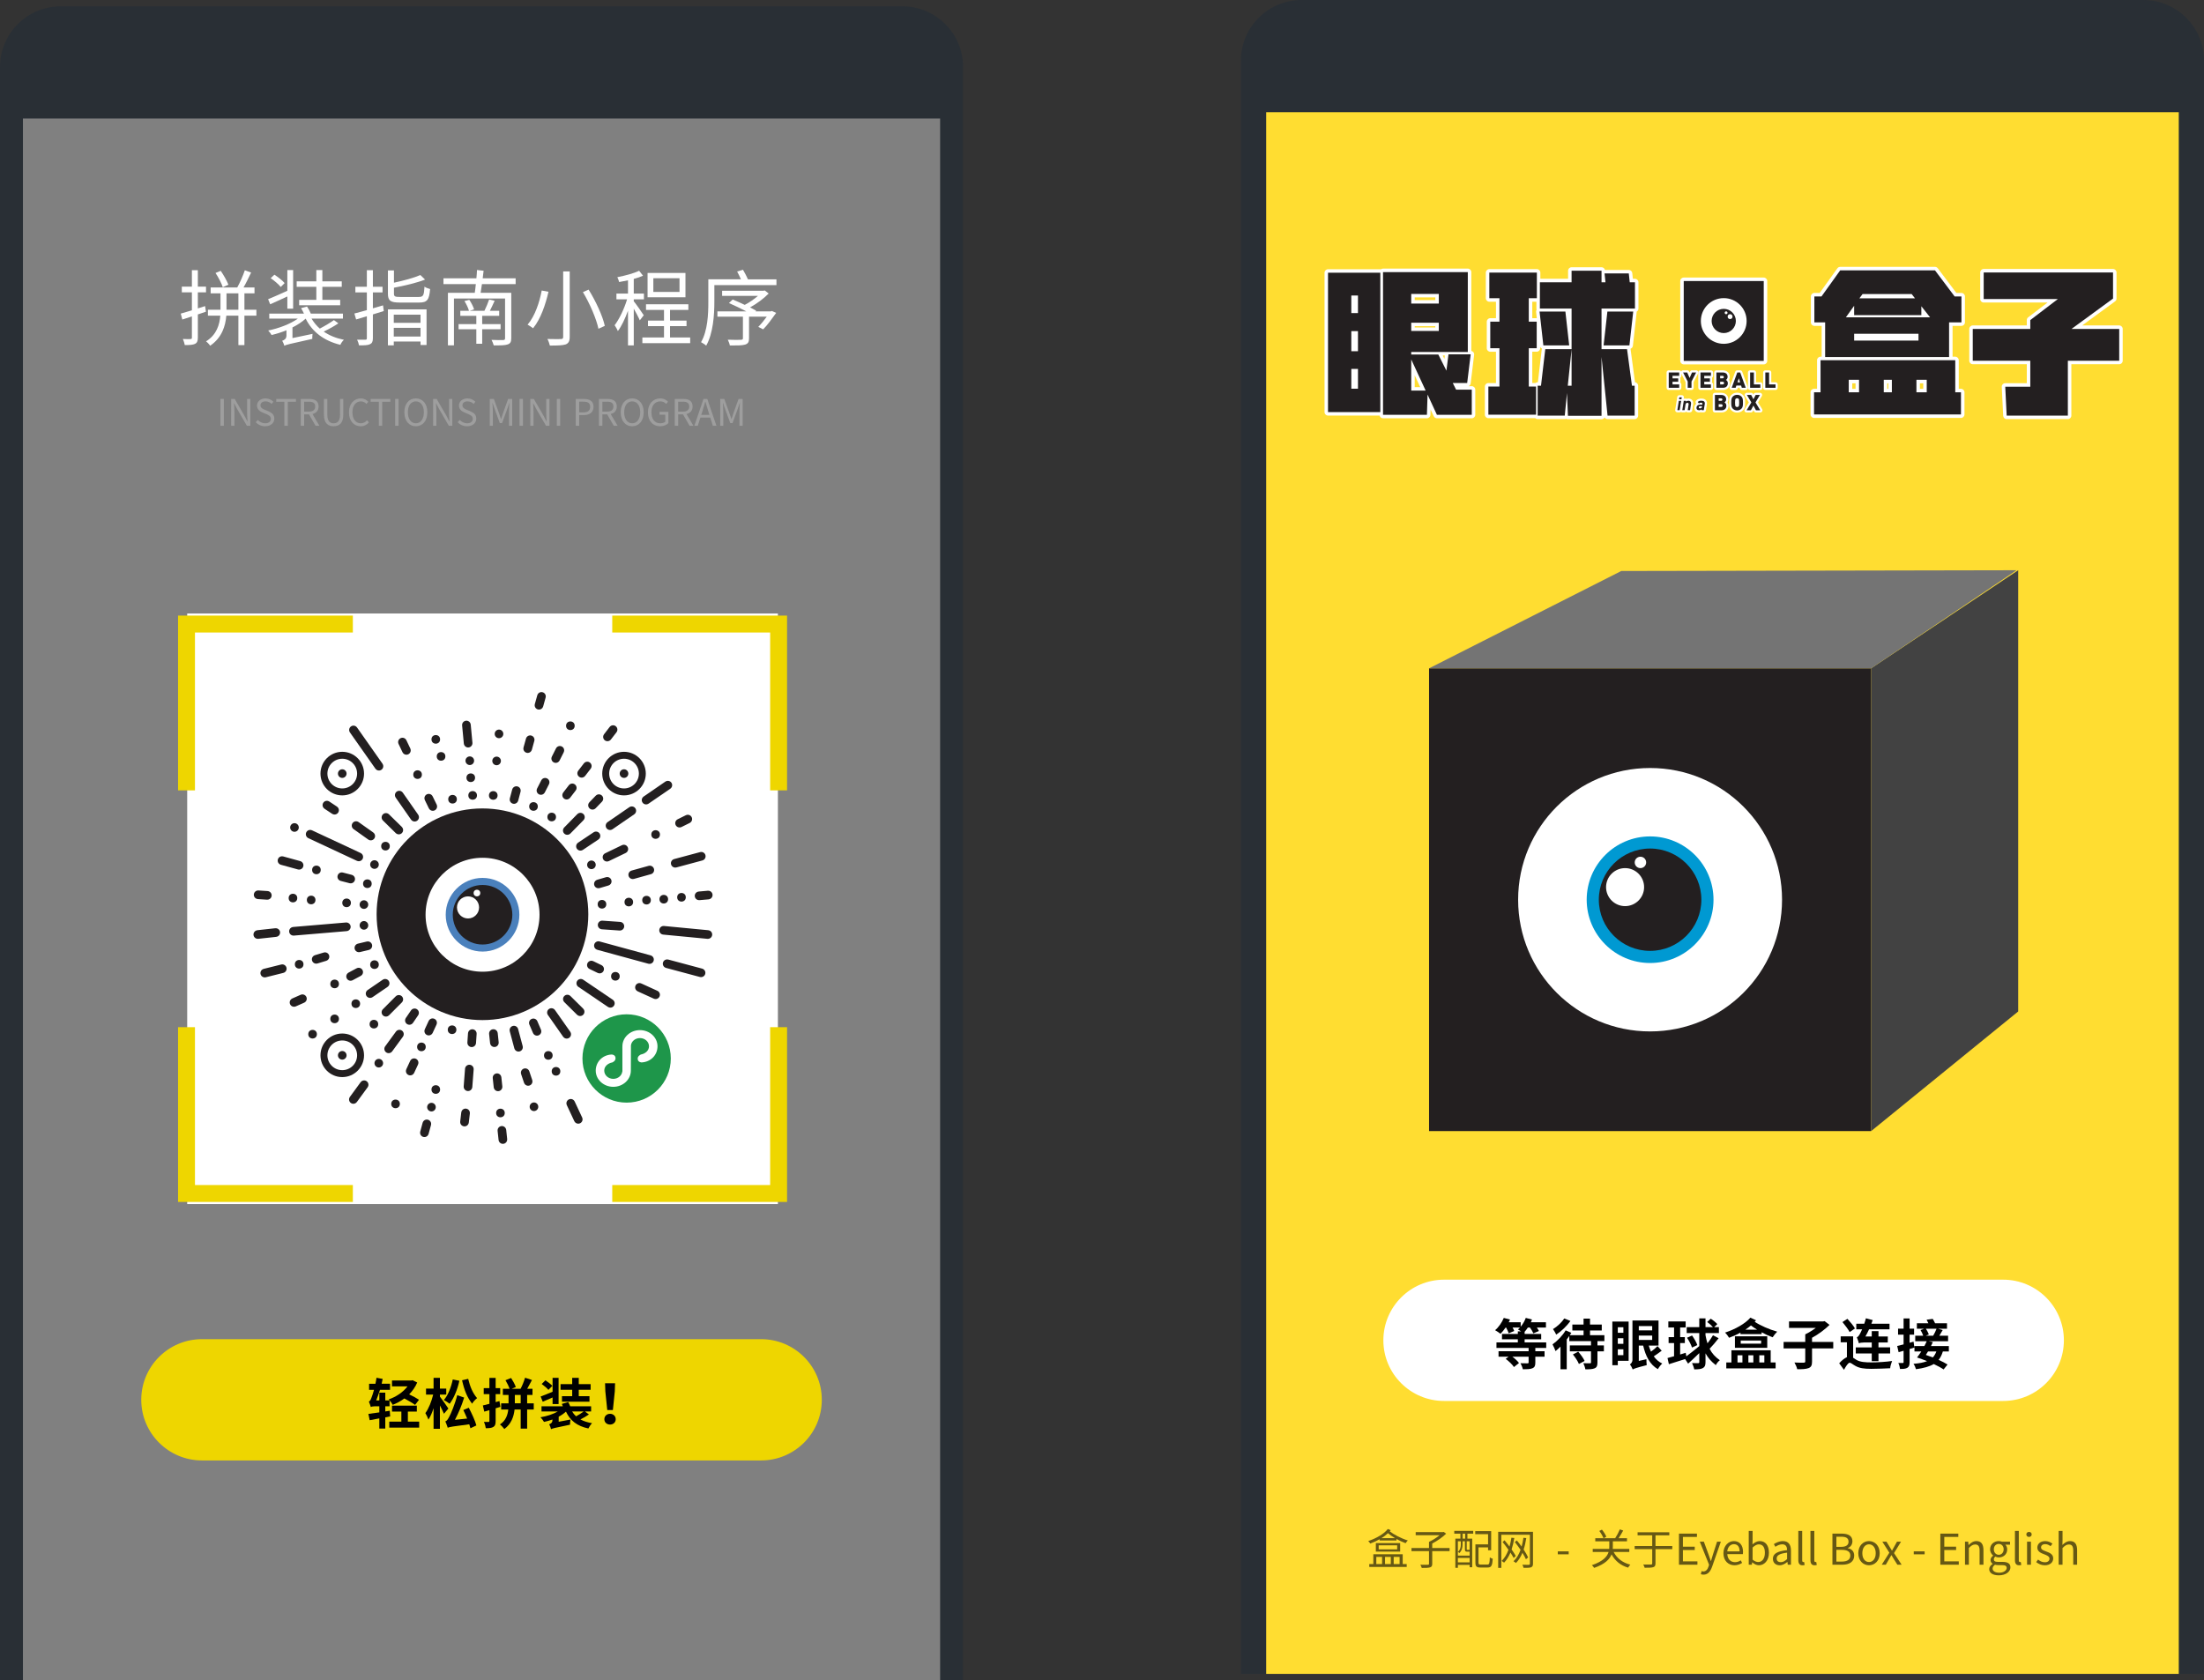 <?xml version="1.0" encoding="utf-8"?>
<!-- Generator: Adobe Illustrator 16.0.0, SVG Export Plug-In . SVG Version: 6.00 Build 0)  -->
<!DOCTYPE svg PUBLIC "-//W3C//DTD SVG 1.1//EN" "http://www.w3.org/Graphics/SVG/1.1/DTD/svg11.dtd">
<svg version="1.1" id="Layer_1" xmlns="http://www.w3.org/2000/svg" xmlns:xlink="http://www.w3.org/1999/xlink" x="0px" y="0px"
	 width="453.317px" height="345.65px" viewBox="0 0 453.317 345.65" enable-background="new 0 0 453.317 345.65"
	 xml:space="preserve">
<rect x="0" y="0" width="453.317" height="345.65" fill="#333333" stroke="none"/>
<g>
	<g>
		<path fill="#292F35" d="M198.082,345.65V13.775c0-6.891-5.596-12.477-12.497-12.477H12.498C5.595,1.299,0,6.885,0,13.775V345.65
			H198.082z"/>
		<rect x="4.717" y="24.38" fill="#808080" width="188.648" height="321.27"/>
		<path fill="#EED600" d="M169.026,287.966c0,6.892-5.596,12.477-12.498,12.477H41.553c-6.902,0-12.498-5.585-12.498-12.477l0,0
			c0-6.891,5.595-12.476,12.498-12.476h114.975C163.43,275.49,169.026,281.075,169.026,287.966L169.026,287.966z"/>
		<g>
			<path d="M79.245,291.576v2.312h-1.226v-2.1c-0.708,0.135-1.395,0.258-1.979,0.371l-0.27-1.292
				c0.607-0.079,1.406-0.19,2.249-0.314v-1.258h-0.877c-0.36,0-0.776,0.067-0.866,0.169c-0.067-0.236-0.27-0.82-0.405-1.135
				c0.225-0.067,0.394-0.382,0.562-0.876c0.101-0.235,0.292-0.809,0.495-1.538h-1.012v-1.247h1.305
				c0.09-0.404,0.157-0.819,0.214-1.235l1.271,0.236c-0.067,0.325-0.124,0.662-0.202,0.988h1.72v1.258h-2.069
				c-0.236,0.774-0.518,1.527-0.776,2.178h0.641V286.5h1.226v1.594h0.877v1.202h-0.877v1.067l0.922-0.146l0.079,1.168
				L79.245,291.576z M85.374,289.016c-0.484-0.371-1.372-0.877-2.204-1.326c-0.743,0.551-1.552,0.978-2.396,1.314
				c-0.158-0.337-0.54-0.842-0.821-1.123c1.518-0.517,2.98-1.494,3.857-2.673h-3.183v-1.213h4.004l0.236-0.056l0.945,0.471
				c-0.394,0.933-0.967,1.741-1.653,2.438c0.765,0.359,1.552,0.786,2.024,1.111L85.374,289.016z M86.217,292.451v1.236h-6.151
				v-1.236h2.485v-2.066h-1.923v-1.213h5.106v1.213H83.89v2.066H86.217z"/>
			<path d="M91.313,290.834c-0.191-0.449-0.506-1.089-0.832-1.707v4.807h-1.305v-4.244c-0.303,0.943-0.663,1.773-1.057,2.347
				c-0.124-0.382-0.416-0.988-0.629-1.337c0.675-0.887,1.282-2.447,1.608-3.807h-1.473v-1.235h1.552v-2.212h1.305v2.212h1.305v1.235
				h-1.305v0.416c0.461,0.584,1.507,2.088,1.743,2.459L91.313,290.834z M94.485,284.051c-0.405,1.831-1.147,3.617-2.001,4.729
				c-0.259-0.213-0.866-0.596-1.192-0.764c0.855-0.977,1.496-2.605,1.833-4.234L94.485,284.051z M96.419,289.6
				c0.607,1.156,1.304,2.672,1.563,3.639l-1.226,0.584c-0.056-0.248-0.146-0.528-0.236-0.82c-3.408,0.438-4.037,0.539-4.431,0.707
				v0.012v-0.012l-0.023,0.012v-0.09c-0.101-0.314-0.314-0.887-0.472-1.225c0.315-0.101,0.518-0.404,0.798-0.943
				c0.304-0.527,1.181-2.571,1.653-4.458l1.417,0.505c-0.483,1.596-1.181,3.234-1.889,4.571l2.508-0.259
				c-0.248-0.605-0.529-1.213-0.788-1.752L96.419,289.6z M96.295,283.658c0.416,1.719,0.956,2.942,1.833,3.965
				c-0.382,0.291-0.821,0.764-1.023,1.145c-1.034-1.324-1.597-2.751-2.069-4.817L96.295,283.658z"/>
			<path d="M101.943,289.711v2.617c0,0.641-0.101,1-0.461,1.213c-0.349,0.225-0.844,0.27-1.563,0.27
				c-0.045-0.348-0.202-0.921-0.371-1.303c0.394,0.012,0.788,0.012,0.922,0.012s0.191-0.045,0.191-0.191v-2.234l-1.057,0.303
				l-0.292-1.27c0.382-0.09,0.843-0.201,1.35-0.336v-1.988h-1.17v-1.235h1.17v-2.111h1.282v2.111h0.934v1.235h-0.934v1.64
				l0.787-0.214l0.18,1.191L101.943,289.711z M109.781,289.97h-1.361v3.919h-1.327v-3.919h-1.259
				c-0.158,1.438-0.664,2.954-2.103,4.009c-0.191-0.258-0.607-0.719-0.911-0.943c1.214-0.764,1.597-1.965,1.72-3.065h-1.462v-1.28
				h1.518v-1.719h-1.169v-1.269h1.383c-0.168-0.505-0.517-1.224-0.843-1.763l1.158-0.461c0.371,0.572,0.798,1.359,0.967,1.864
				l-0.855,0.359h1.833c0.349-0.651,0.72-1.583,0.922-2.28l1.417,0.473c-0.326,0.605-0.664,1.258-0.979,1.808h1.091v1.269h-1.102
				v1.719h1.361V289.97z M107.093,288.689v-1.719h-1.203v1.719H107.093z"/>
			<path d="M121.13,290.98c-0.529,0.371-1.181,0.741-1.754,1.021c0.652,0.359,1.451,0.618,2.395,0.775
				c-0.258,0.258-0.596,0.752-0.753,1.09c-2.328-0.494-3.745-1.617-4.611-3.471c-0.427,0.393-0.922,0.741-1.496,1.045v1.044
				l2.429-0.46c-0.067,0.303-0.101,0.809-0.101,1.066c-3.16,0.651-3.632,0.764-3.902,0.921c-0.056-0.292-0.248-0.798-0.382-1.011
				c0.248-0.09,0.664-0.281,0.664-0.797v-0.18c-0.562,0.201-1.136,0.37-1.721,0.494c-0.158-0.281-0.483-0.708-0.731-0.955
				c1.304-0.213,2.609-0.641,3.565-1.201h-3.352v-1.057h4.386c-0.068-0.18-0.135-0.348-0.203-0.494l1.305-0.37
				c0.146,0.259,0.304,0.573,0.416,0.864h4.296v1.057h-1.282L121.13,290.98z M113.652,287.488c-0.697,0.303-1.417,0.617-2.024,0.875
				l-0.427-1.078c0.652-0.235,1.541-0.595,2.452-0.977v-2.863h1.237v5.391h-1.237V287.488z M112.797,285.927
				c-0.281-0.349-0.888-0.864-1.383-1.213l0.765-0.753c0.483,0.314,1.113,0.787,1.428,1.135L112.797,285.927z M117.689,285.904
				h-2.396v-1.156h2.396v-1.303h1.35v1.303h2.44v1.156h-2.44v1.314h2.204v1.145h-5.657v-1.145h2.103V285.904z M117.667,290.363
				c0.225,0.381,0.506,0.707,0.821,0.999c0.54-0.292,1.147-0.674,1.575-0.999H117.667z"/>
			<path d="M124.303,291.957c0-0.64,0.506-1.111,1.169-1.111s1.169,0.472,1.169,1.111c0,0.652-0.506,1.102-1.169,1.102
				S124.303,292.609,124.303,291.957z M124.505,286.23l-0.056-1.674h2.058l-0.056,1.674l-0.394,3.84h-1.158L124.505,286.23z"/>
		</g>
		<g opacity="0.6">
			<path fill="#B2B2B2" d="M45.336,82.065h0.702v5.525h-0.702V82.065z"/>
			<path fill="#B2B2B2" d="M47.547,82.065h0.725l2.017,3.482l0.589,1.139h0.038c-0.038-0.558-0.091-1.176-0.091-1.749v-2.872h0.665
				v5.525h-0.718l-2.017-3.49l-0.597-1.138h-0.03c0.03,0.558,0.083,1.146,0.083,1.726v2.902h-0.665V82.065z"/>
			<path fill="#B2B2B2" d="M52.596,86.867l0.416-0.475c0.4,0.414,0.959,0.686,1.533,0.686c0.725,0,1.163-0.361,1.163-0.904
				c0-0.565-0.4-0.746-0.921-0.98l-0.801-0.347c-0.514-0.218-1.125-0.61-1.125-1.417c0-0.852,0.74-1.47,1.745-1.47
				c0.657,0,1.239,0.279,1.631,0.687l-0.37,0.444c-0.34-0.316-0.748-0.521-1.261-0.521c-0.627,0-1.035,0.316-1.035,0.814
				c0,0.535,0.483,0.738,0.914,0.92l0.793,0.339c0.642,0.279,1.141,0.655,1.141,1.478c0,0.874-0.725,1.567-1.88,1.567
				C53.751,87.688,53.079,87.372,52.596,86.867z"/>
			<path fill="#B2B2B2" d="M58.492,82.653h-1.677v-0.588h4.056v0.588h-1.677v4.938h-0.702V82.653z"/>
			<path fill="#B2B2B2" d="M64.9,87.591l-1.345-2.345h-0.997v2.345h-0.702v-5.525h1.737c1.125,0,1.934,0.399,1.934,1.553
				c0,0.859-0.499,1.372-1.254,1.553l1.42,2.42H64.9z M62.559,84.682h0.929c0.869,0,1.345-0.348,1.345-1.063
				c0-0.731-0.476-0.987-1.345-0.987h-0.929V84.682z"/>
			<path fill="#B2B2B2" d="M66.626,85.307v-3.241h0.703v3.264c0,1.335,0.566,1.749,1.284,1.749c0.74,0,1.322-0.414,1.322-1.749
				v-3.264h0.672v3.241c0,1.779-0.861,2.382-1.994,2.382C67.487,87.688,66.626,87.086,66.626,85.307z"/>
			<path fill="#B2B2B2" d="M71.773,84.832c0-1.786,1.05-2.872,2.455-2.872c0.672,0,1.201,0.332,1.518,0.687l-0.378,0.452
				c-0.287-0.31-0.657-0.528-1.133-0.528c-1.05,0-1.745,0.859-1.745,2.239c0,1.395,0.665,2.269,1.722,2.269
				c0.528,0,0.929-0.233,1.284-0.618l0.385,0.438c-0.438,0.505-0.982,0.791-1.699,0.791C72.808,87.688,71.773,86.626,71.773,84.832z
				"/>
			<path fill="#B2B2B2" d="M77.91,82.653h-1.677v-0.588h4.056v0.588h-1.677v4.938H77.91V82.653z"/>
			<path fill="#B2B2B2" d="M81.275,82.065h0.702v5.525h-0.702V82.065z"/>
			<path fill="#B2B2B2" d="M83.169,84.81c0-1.771,0.975-2.85,2.364-2.85s2.364,1.078,2.364,2.85s-0.975,2.879-2.364,2.879
				S83.169,86.581,83.169,84.81z M87.18,84.81c0-1.387-0.657-2.239-1.646-2.239c-0.997,0-1.646,0.853-1.646,2.239
				c0,1.379,0.649,2.269,1.646,2.269C86.523,87.078,87.18,86.188,87.18,84.81z"/>
			<path fill="#B2B2B2" d="M89.086,82.065h0.725l2.017,3.482l0.589,1.139h0.038c-0.038-0.558-0.091-1.176-0.091-1.749v-2.872h0.665
				v5.525h-0.718l-2.017-3.49l-0.597-1.138h-0.03c0.03,0.558,0.083,1.146,0.083,1.726v2.902h-0.665V82.065z"/>
			<path fill="#B2B2B2" d="M94.135,86.867l0.416-0.475c0.4,0.414,0.959,0.686,1.533,0.686c0.725,0,1.163-0.361,1.163-0.904
				c0-0.565-0.4-0.746-0.921-0.98l-0.801-0.347c-0.514-0.218-1.125-0.61-1.125-1.417c0-0.852,0.74-1.47,1.745-1.47
				c0.657,0,1.239,0.279,1.631,0.687l-0.37,0.444c-0.34-0.316-0.748-0.521-1.261-0.521c-0.627,0-1.035,0.316-1.035,0.814
				c0,0.535,0.483,0.738,0.914,0.92l0.793,0.339c0.642,0.279,1.141,0.655,1.141,1.478c0,0.874-0.725,1.567-1.881,1.567
				C95.291,87.688,94.619,87.372,94.135,86.867z"/>
			<path fill="#B2B2B2" d="M100.731,82.065h0.846l1.065,2.955c0.128,0.385,0.257,0.769,0.393,1.153h0.038
				c0.128-0.385,0.25-0.769,0.378-1.153l1.057-2.955h0.846v5.525h-0.657V84.53c0-0.475,0.053-1.146,0.091-1.628h-0.03l-0.438,1.259
				l-1.05,2.872h-0.468l-1.05-2.872l-0.438-1.259h-0.03c0.03,0.482,0.083,1.153,0.083,1.628v3.061h-0.634V82.065z"/>
			<path fill="#B2B2B2" d="M106.86,82.065h0.702v5.525h-0.702V82.065z"/>
			<path fill="#B2B2B2" d="M109.071,82.065h0.725l2.017,3.482l0.589,1.139h0.038c-0.038-0.558-0.091-1.176-0.091-1.749v-2.872h0.665
				v5.525h-0.718l-2.017-3.49l-0.597-1.138h-0.03c0.03,0.558,0.083,1.146,0.083,1.726v2.902h-0.665V82.065z"/>
			<path fill="#B2B2B2" d="M114.52,82.065h0.702v5.525h-0.702V82.065z"/>
			<path fill="#B2B2B2" d="M118.422,82.065h1.579c1.246,0,2.077,0.415,2.077,1.621c0,1.168-0.831,1.711-2.04,1.711h-0.914v2.193
				h-0.702V82.065z M119.948,84.832c0.974,0,1.435-0.354,1.435-1.146c0-0.8-0.491-1.056-1.465-1.056h-0.793v2.201H119.948z"/>
			<path fill="#B2B2B2" d="M126.236,87.591l-1.345-2.345h-0.997v2.345h-0.702v-5.525h1.737c1.125,0,1.934,0.399,1.934,1.553
				c0,0.859-0.499,1.372-1.254,1.553l1.42,2.42H126.236z M123.894,84.682h0.929c0.869,0,1.345-0.348,1.345-1.063
				c0-0.731-0.476-0.987-1.345-0.987h-0.929V84.682z"/>
			<path fill="#B2B2B2" d="M127.667,84.81c0-1.771,0.975-2.85,2.364-2.85s2.364,1.078,2.364,2.85s-0.975,2.879-2.364,2.879
				S127.667,86.581,127.667,84.81z M131.678,84.81c0-1.387-0.657-2.239-1.646-2.239c-0.997,0-1.646,0.853-1.646,2.239
				c0,1.379,0.649,2.269,1.646,2.269C131.021,87.078,131.678,86.188,131.678,84.81z"/>
			<path fill="#B2B2B2" d="M133.267,84.832c0-1.786,1.073-2.872,2.538-2.872c0.771,0,1.276,0.347,1.594,0.687l-0.378,0.452
				c-0.279-0.294-0.634-0.528-1.201-0.528c-1.11,0-1.835,0.859-1.835,2.239c0,1.395,0.657,2.269,1.843,2.269
				c0.4,0,0.786-0.12,1.004-0.324v-1.447h-1.17v-0.58h1.812v2.321c-0.355,0.369-0.967,0.641-1.714,0.641
				C134.301,87.688,133.267,86.626,133.267,84.832z"/>
			<path fill="#B2B2B2" d="M141.828,87.591l-1.345-2.345h-0.997v2.345h-0.702v-5.525h1.737c1.125,0,1.934,0.399,1.934,1.553
				c0,0.859-0.499,1.372-1.254,1.553l1.42,2.42H141.828z M139.486,84.682h0.929c0.869,0,1.345-0.348,1.345-1.063
				c0-0.731-0.476-0.987-1.345-0.987h-0.929V84.682z"/>
			<path fill="#B2B2B2" d="M146.084,85.902h-2.024l-0.537,1.688h-0.71l1.881-5.525h0.778l1.881,5.525h-0.74L146.084,85.902z
				 M145.911,85.345l-0.265-0.845c-0.204-0.625-0.377-1.229-0.559-1.869h-0.03c-0.174,0.648-0.355,1.244-0.552,1.869l-0.271,0.845
				H145.911z"/>
			<path fill="#B2B2B2" d="M148.127,82.065h0.846l1.065,2.955c0.128,0.385,0.257,0.769,0.393,1.153h0.038
				c0.128-0.385,0.25-0.769,0.378-1.153l1.057-2.955h0.846v5.525h-0.657V84.53c0-0.475,0.053-1.146,0.091-1.628h-0.03l-0.438,1.259
				l-1.05,2.872h-0.468l-1.05-2.872l-0.438-1.259h-0.03c0.03,0.482,0.083,1.153,0.083,1.628v3.061h-0.634V82.065z"/>
		</g>
		<g>
			<path fill="#FFFFFF" d="M40.694,64.684v4.764c0,0.712-0.153,1.067-0.578,1.288c-0.408,0.203-1.07,0.254-2.106,0.254
				c-0.068-0.339-0.221-0.881-0.391-1.254c0.713,0.033,1.359,0.033,1.545,0.017c0.238,0,0.306-0.067,0.306-0.305V65.09l-1.97,0.645
				l-0.323-1.221c0.628-0.187,1.427-0.407,2.292-0.678V60.14h-2.072v-1.17h2.072v-3.39h1.223v3.39h1.681v1.17h-1.681v3.306
				l1.494-0.475l0.17,1.153L40.694,64.684z M52.735,64.938h-2.463v6.052h-1.24v-6.052h-2.479c-0.187,2.119-0.883,4.51-3.329,6.188
				c-0.17-0.271-0.577-0.712-0.849-0.898c2.208-1.373,2.785-3.458,2.938-5.289h-2.547v-1.221h2.582V63.53v-3.187h-2.021V59.14h5.468
				c0.561-1,1.206-2.475,1.562-3.543l1.291,0.475c-0.476,0.983-1.036,2.17-1.562,3.068h2.259v1.204h-2.072v3.373h2.463V64.938z
				 M45.823,59.089c-0.255-0.78-0.883-2.018-1.495-2.933l1.07-0.441c0.611,0.882,1.291,2.103,1.58,2.849L45.823,59.089z
				 M49.032,63.717v-3.373h-2.445v3.203v0.17H49.032z"/>
			<path fill="#FFFFFF" d="M59.101,60.987c-1.257,0.576-2.497,1.17-3.532,1.61l-0.425-1.051c1.019-0.39,2.479-1.068,3.957-1.729
				v-4.255h1.189v7.934h-1.189V60.987z M69.597,66.514c-0.883,0.61-2.038,1.238-3.023,1.695c1.138,0.797,2.564,1.373,4.161,1.695
				c-0.271,0.237-0.594,0.695-0.73,1.034c-3.329-0.813-5.774-2.628-7.133-5.391c-0.73,0.661-1.665,1.288-2.717,1.813v2.188
				l4.127-0.865c-0.034,0.306-0.068,0.78-0.051,1.034c-4.823,1.052-5.417,1.221-5.757,1.407c-0.051-0.271-0.271-0.779-0.441-1.017
				c0.34-0.103,0.883-0.373,0.883-1.052v-1.118c-1.002,0.424-2.055,0.745-3.057,0.982c-0.153-0.288-0.476-0.694-0.696-0.932
				c2.14-0.424,4.535-1.322,6.097-2.441h-5.876v-1.034h7.133c-0.17-0.373-0.391-0.797-0.594-1.119l1.223-0.339
				c0.306,0.44,0.595,1,0.781,1.458h6.606v1.034h-6.454c0.458,0.763,1.019,1.458,1.698,2.051c0.985-0.508,2.174-1.221,2.904-1.746
				L69.597,66.514z M57.743,59.038c-0.425-0.543-1.325-1.306-2.072-1.814l0.765-0.712c0.747,0.475,1.664,1.187,2.106,1.729
				L57.743,59.038z M65.062,59.004h-4.042v-1.119h4.042v-2.322h1.24v2.322h3.991v1.119h-3.991v2.679h3.668v1.119h-8.44v-1.119h3.533
				V59.004z"/>
			<path fill="#FFFFFF" d="M78.936,63.988l-2.242,0.695v4.882c0,0.712-0.169,1.051-0.611,1.255c-0.424,0.203-1.104,0.237-2.242,0.22
				c-0.051-0.322-0.221-0.83-0.391-1.152c0.764,0.017,1.478,0.017,1.681,0c0.238,0,0.323-0.068,0.323-0.322v-4.51
				c-0.798,0.237-1.545,0.458-2.208,0.661l-0.357-1.22c0.713-0.187,1.597-0.424,2.564-0.695v-3.645h-2.36v-1.17h2.36V55.58h1.24
				v3.407h1.987v1.17h-1.987v3.271c0.68-0.187,1.393-0.39,2.089-0.61L78.936,63.988z M86.12,61.089c0.934,0,1.087-0.288,1.189-2.119
				c0.289,0.221,0.815,0.407,1.155,0.492c-0.187,2.204-0.578,2.78-2.259,2.78h-3.957c-1.936,0-2.462-0.373-2.462-1.831v-4.78h1.24
				v2.525c2.004-0.424,4.161-1.017,5.435-1.576l0.968,0.933c-1.715,0.678-4.195,1.254-6.402,1.678v1.221
				c0,0.576,0.204,0.678,1.291,0.678H86.12z M79.785,63.649h7.948v7.323h-1.24v-0.712h-5.502v0.779h-1.206V63.649z M80.991,64.734
				v1.678h5.502v-1.678H80.991z M86.493,69.227v-1.78h-5.502v1.78H86.493z"/>
			<path fill="#FFFFFF" d="M99.126,58.444c-0.085,0.628-0.187,1.255-0.271,1.797h6.3v9.341c0,0.746-0.187,1.085-0.73,1.271
				c-0.543,0.204-1.512,0.204-2.87,0.204c-0.085-0.34-0.289-0.814-0.458-1.136c1.07,0.051,2.106,0.051,2.395,0.033
				c0.306-0.017,0.391-0.102,0.391-0.373v-8.171H93.369v9.629h-1.24V60.241h5.52c0.085-0.525,0.153-1.152,0.221-1.797h-6.657v-1.187
				h6.776c0.051-0.61,0.102-1.203,0.119-1.712l1.359,0.152c-0.051,0.491-0.119,1.034-0.187,1.56h6.776v1.187H99.126z M99.177,67.734
				v2.983h-1.206v-2.983H94.32v-1.051h3.651v-1.712h-3.295v-1.034h1.783c-0.153-0.56-0.543-1.407-0.934-2.001l1.002-0.254
				c0.407,0.594,0.832,1.424,0.985,1.967l-0.917,0.288h3.04c0.357-0.712,0.748-1.661,0.968-2.322l1.138,0.254
				c-0.322,0.712-0.662,1.44-0.985,2.068h1.919v1.034h-3.499v1.712h3.788v1.051H99.177z"/>
			<path fill="#FFFFFF" d="M112.812,60.021c-0.577,2.509-1.579,5.594-3.176,7.51c-0.271-0.221-0.798-0.576-1.121-0.746
				c1.545-1.78,2.479-4.729,2.904-7.019L112.812,60.021z M117.177,55.834v13.46c0,0.933-0.254,1.322-0.832,1.56
				c-0.611,0.204-1.647,0.237-3.244,0.237c-0.085-0.373-0.306-1-0.51-1.355c1.24,0.033,2.429,0.033,2.769,0.017
				c0.339,0,0.476-0.119,0.476-0.458v-13.46H117.177z M121.066,59.58c1.478,2.374,2.904,5.459,3.329,7.459l-1.308,0.594
				c-0.408-1.983-1.749-5.137-3.193-7.544L121.066,59.58z"/>
			<path fill="#FFFFFF" d="M131.594,65.903c-0.221-0.542-0.764-1.56-1.24-2.407v7.562h-1.189V63.92
				c-0.594,1.628-1.324,3.204-2.089,4.188c-0.119-0.339-0.441-0.882-0.662-1.203c0.951-1.221,1.987-3.408,2.564-5.323h-2.191v-1.187
				h2.377v-2.729c-0.611,0.136-1.24,0.254-1.817,0.355c-0.068-0.288-0.238-0.712-0.374-1c1.579-0.305,3.43-0.797,4.483-1.322
				l0.798,1.018c-0.543,0.254-1.206,0.475-1.902,0.661v3.018h2.089v1.187h-2.089v0.39c0.476,0.576,1.766,2.407,2.055,2.882
				L131.594,65.903z M141.954,69.43v1.17h-9.833v-1.17h4.45v-2.339h-3.294v-1.136h3.294v-2.204h-3.702v-1.153h8.712v1.153h-3.771
				v2.204h3.396v1.136h-3.396v2.339H141.954z M140.986,61.157h-7.795v-5.001h7.795V61.157z M139.763,57.241h-5.384v2.813h5.384
				V57.241z"/>
			<path fill="#FFFFFF" d="M159.699,57.461v1.188h-12.771v3.475c0,2.611-0.238,6.442-1.681,8.985
				c-0.221-0.221-0.781-0.576-1.053-0.712c1.375-2.407,1.494-5.815,1.494-8.273v-4.662h6.708c-0.221-0.508-0.526-1.136-0.781-1.61
				l1.206-0.355c0.34,0.593,0.781,1.407,1.019,1.966H159.699z M158.748,63.971l0.9,0.391c-0.866,1.203-1.834,2.56-2.684,3.391
				l-1.002-0.509c0.543-0.543,1.189-1.322,1.749-2.103h-3.651V69.6c0,0.763-0.187,1.085-0.798,1.288
				c-0.595,0.187-1.613,0.187-3.142,0.187c-0.068-0.373-0.254-0.831-0.424-1.187c1.24,0.051,2.377,0.034,2.7,0.017
				c0.323-0.017,0.408-0.085,0.408-0.322v-4.441h-5.248v-1.085h5.944c-1.087-0.576-2.446-1.221-3.566-1.712l0.764-0.729
				c0.764,0.321,1.647,0.694,2.479,1.102c0.934-0.475,1.936-1.17,2.717-1.848h-7.371v-1.052h8.475l0.289-0.067l0.815,0.627
				c-1.002,1.034-2.445,2.103-3.838,2.865c0.492,0.254,0.934,0.475,1.273,0.678l-0.136,0.136h3.142L158.748,63.971z"/>
		</g>
		<g>
			<rect x="38.503" y="126.205" fill="#FFFFFF" width="121.496" height="121.495"/>
		</g>
		<g>
			<polygon fill="#EED600" points="40.1,130.12 72.575,130.12 72.575,126.641 40.1,126.641 36.62,126.641 36.62,130.12 
				36.62,162.596 40.1,162.596 			"/>
			<polygon fill="#EED600" points="158.403,130.12 158.403,162.596 161.883,162.596 161.883,130.12 161.883,126.641 
				158.403,126.641 125.928,126.641 125.928,130.12 			"/>
			<polygon fill="#EED600" points="158.403,243.785 125.928,243.785 125.928,247.265 158.403,247.265 161.883,247.265 
				161.883,243.785 161.883,211.31 158.403,211.31 			"/>
			<polygon fill="#EED600" points="40.1,243.785 40.1,211.31 36.62,211.31 36.62,243.785 36.62,247.265 40.1,247.265 
				72.575,247.265 72.575,243.785 			"/>
		</g>
		<g id="qr_program">
			<circle fill="#FFFFFF" cx="99.251" cy="188.18" r="52.557"/>
			<path fill="#231F20" d="M121.003,188.082c0,12.023-9.749,21.771-21.77,21.771c-12.026,0-21.772-9.748-21.772-21.771
				c0-12.025,9.747-21.771,21.772-21.771C111.254,166.311,121.003,176.057,121.003,188.082z"/>
			<g>
				<circle fill="#FFFFFF" cx="99.25" cy="188.18" r="11.72"/>
				<g>
					<g>
						<circle fill="#231F20" cx="99.251" cy="188.18" r="6.853"/>
						<path fill="#4A80BC" d="M99.25,195.758c-4.178,0-7.576-3.4-7.576-7.578c0-4.179,3.397-7.578,7.576-7.578
							s7.575,3.399,7.575,7.578C106.826,192.357,103.429,195.758,99.25,195.758z M99.25,182.054c-3.375,0-6.125,2.749-6.125,6.126
							c0,3.376,2.75,6.127,6.125,6.127c3.377,0,6.127-2.751,6.127-6.127C105.378,184.803,102.628,182.054,99.25,182.054z"/>
					</g>
					<g>
						<circle fill="#FFFFFF" cx="96.264" cy="186.673" r="2.273"/>
						<circle fill="#FFFFFF" cx="98.098" cy="183.716" r="0.684"/>
					</g>
				</g>
			</g>
			<g>
				<path fill="#231F20" d="M70.394,154.66c-2.474,0-4.48,2.009-4.48,4.485c0,2.472,2.006,4.481,4.48,4.481
					c2.476,0,4.483-2.01,4.483-4.481C74.877,156.669,72.87,154.66,70.394,154.66z M70.394,162.197c-1.685,0-3.053-1.368-3.053-3.052
					c0-1.688,1.369-3.056,3.053-3.056c1.689,0,3.055,1.368,3.055,3.056C73.449,160.829,72.083,162.197,70.394,162.197z"/>
				<path fill="#231F20" d="M71.282,159.146c0,0.485-0.397,0.884-0.888,0.884c-0.487,0-0.886-0.398-0.886-0.884
					c0-0.492,0.399-0.889,0.886-0.889C70.885,158.257,71.282,158.653,71.282,159.146z"/>
			</g>
			<g>
				<path fill="#231F20" d="M128.348,154.66c-2.474,0-4.483,2.009-4.483,4.485c0,2.474,2.009,4.481,4.483,4.481
					s4.48-2.008,4.48-4.481C132.828,156.669,130.822,154.66,128.348,154.66z M128.348,162.197c-1.687,0-3.055-1.368-3.055-3.052
					c0-1.688,1.369-3.056,3.055-3.056c1.687,0,3.056,1.368,3.056,3.056C131.403,160.829,130.035,162.197,128.348,162.197z"/>
				<path fill="#231F20" d="M129.234,159.146c0,0.485-0.397,0.884-0.886,0.884c-0.491,0-0.886-0.398-0.886-0.884
					c0-0.492,0.395-0.889,0.886-0.889C128.837,158.257,129.234,158.653,129.234,159.146z"/>
			</g>
			<g>
				<path fill="#231F20" d="M70.394,212.615c-2.474,0-4.48,2.007-4.48,4.483s2.006,4.482,4.48,4.482
					c2.476,0,4.483-2.006,4.483-4.482S72.87,212.615,70.394,212.615z M70.394,220.154c-1.685,0-3.053-1.368-3.053-3.056
					c0-1.687,1.369-3.052,3.053-3.052c1.689,0,3.055,1.365,3.055,3.052C73.449,218.786,72.083,220.154,70.394,220.154z"/>
				<path fill="#231F20" d="M71.282,217.099c0,0.49-0.397,0.888-0.888,0.888c-0.487,0-0.886-0.397-0.886-0.888
					c0-0.489,0.399-0.885,0.886-0.885C70.885,216.214,71.282,216.609,71.282,217.099z"/>
			</g>
			<circle fill="#231F20" cx="79.287" cy="174.069" r="0.887"/>
			<path fill="#231F20" d="M77.91,177.856c0,0.488-0.396,0.883-0.886,0.883c-0.492,0-0.888-0.395-0.888-0.883
				c0-0.491,0.396-0.889,0.888-0.889C77.514,176.968,77.91,177.365,77.91,177.856z"/>
			<circle fill="#231F20" cx="75.562" cy="181.795" r="0.887"/>
			<path fill="#231F20" d="M75.739,186.086c0,0.491-0.395,0.889-0.886,0.889c-0.489,0-0.887-0.397-0.887-0.889
				c0-0.486,0.397-0.883,0.887-0.883C75.344,185.203,75.739,185.6,75.739,186.086z"/>
			<path fill="#231F20" d="M75.743,190.367c0,0.487-0.399,0.885-0.888,0.885s-0.886-0.397-0.886-0.885
				c0-0.492,0.397-0.889,0.886-0.889S75.743,189.875,75.743,190.367z"/>
			<circle fill="#231F20" cx="77.023" cy="198.442" r="0.887"/>
			<circle fill="#231F20" cx="92.982" cy="211.836" r="0.886"/>
			<circle fill="#231F20" cx="123.815" cy="186.025" r="0.887"/>
			<path fill="#231F20" d="M122.531,177.913c0,0.489-0.395,0.885-0.886,0.885c-0.489,0-0.886-0.396-0.886-0.885
				c0-0.492,0.397-0.887,0.886-0.887C122.137,177.026,122.531,177.421,122.531,177.913z"/>
			<circle fill="#231F20" cx="113.473" cy="168.074" r="0.886"/>
			<circle fill="#231F20" cx="109.729" cy="165.905" r="0.887"/>
			<circle fill="#231F20" cx="101.453" cy="163.639" r="0.887"/>
			<circle fill="#231F20" cx="97.215" cy="163.629" r="0.888"/>
			<circle fill="#231F20" cx="93.078" cy="164.416" r="0.887"/>
			<circle fill="#231F20" cx="96.825" cy="159.994" r="0.886"/>
			<path fill="#231F20" d="M97.514,156.494c0,0.489-0.397,0.886-0.887,0.886c-0.491,0-0.886-0.396-0.886-0.886
				c0-0.492,0.395-0.887,0.886-0.887C97.116,155.607,97.514,156.002,97.514,156.494z"/>
			<circle fill="#231F20" cx="89.631" cy="152.103" r="0.886"/>
			<circle fill="#231F20" cx="90.716" cy="155.607" r="0.887"/>
			<circle fill="#231F20" cx="85.889" cy="159.352" r="0.886"/>
			<path fill="#231F20" d="M103.027,156.534c0,0.49-0.397,0.889-0.886,0.889c-0.489,0-0.886-0.398-0.886-0.889
				c0-0.487,0.397-0.885,0.886-0.885C102.63,155.649,103.027,156.047,103.027,156.534z"/>
			<path fill="#231F20" d="M103.522,150.978c0,0.489-0.396,0.884-0.886,0.884s-0.888-0.395-0.888-0.884s0.399-0.889,0.888-0.889
				S103.522,150.488,103.522,150.978z"/>
			<circle fill="#231F20" cx="117.315" cy="149.302" r="0.887"/>
			<circle fill="#231F20" cx="134.85" cy="171.675" r="0.887"/>
			<circle fill="#231F20" cx="129.333" cy="185.573" r="0.886"/>
			<circle fill="#231F20" cx="132.978" cy="185.18" r="0.886"/>
			<circle fill="#231F20" cx="136.524" cy="184.981" r="0.886"/>
			<circle fill="#231F20" cx="140.168" cy="184.589" r="0.887"/>
			<circle fill="#231F20" cx="126.575" cy="200.843" r="0.887"/>
			<circle fill="#231F20" cx="112.779" cy="217.12" r="0.887"/>
			<circle fill="#231F20" cx="114.36" cy="220.391" r="0.886"/>
			<path fill="#231F20" d="M110.712,227.682c0,0.488-0.395,0.886-0.887,0.886c-0.489,0-0.883-0.397-0.883-0.886
				c0-0.49,0.395-0.887,0.883-0.887C110.317,226.795,110.712,227.191,110.712,227.682z"/>
			<circle fill="#231F20" cx="102.931" cy="228.962" r="0.886"/>
			<circle fill="#231F20" cx="89.632" cy="224.135" r="0.887"/>
			<path fill="#231F20" d="M89.628,227.758c0,0.492-0.395,0.888-0.883,0.888c-0.492,0-0.889-0.396-0.889-0.888
				c0-0.486,0.397-0.887,0.889-0.887C89.234,226.871,89.628,227.271,89.628,227.758z"/>
			<circle fill="#231F20" cx="81.357" cy="227.092" r="0.887"/>
			<circle fill="#231F20" cx="86.678" cy="215.366" r="0.887"/>
			<path fill="#231F20" d="M78.796,218.718c0,0.488-0.397,0.884-0.886,0.884c-0.491,0-0.886-0.396-0.886-0.884
				c0-0.491,0.395-0.887,0.886-0.887C78.399,217.831,78.796,218.227,78.796,218.718z"/>
			<circle fill="#231F20" cx="76.904" cy="210.688" r="0.886"/>
			<circle fill="#231F20" cx="73.178" cy="206.479" r="0.887"/>
			<circle fill="#231F20" cx="68.825" cy="209.603" r="0.887"/>
			<circle fill="#231F20" cx="64.293" cy="212.754" r="0.887"/>
			<circle fill="#231F20" cx="68.825" cy="202.412" r="0.887"/>
			<circle fill="#231F20" cx="61.534" cy="198.371" r="0.887"/>
			<circle fill="#231F20" cx="63.999" cy="185.143" r="0.886"/>
			<circle fill="#231F20" cx="71.288" cy="185.734" r="0.887"/>
			<circle fill="#231F20" cx="60.255" cy="184.749" r="0.886"/>
			<circle fill="#231F20" cx="65.082" cy="178.959" r="0.886"/>
			<path fill="#231F20" d="M61.454,170.23c0,0.488-0.397,0.886-0.886,0.886s-0.886-0.397-0.886-0.886
				c0-0.492,0.397-0.889,0.886-0.889S61.454,169.738,61.454,170.23z"/>
			<path fill="#231F20" d="M88.984,163.818h-0.002c0,0,0-0.001-0.002-0.001c-0.214-0.441-0.743-0.624-1.184-0.409
				c-0.441,0.216-0.622,0.746-0.408,1.188l0.002,0.001l-0.004,0.003l0.841,1.727l0.005-0.006c0.223,0.424,0.743,0.596,1.173,0.386
				c0.429-0.211,0.614-0.724,0.419-1.159l0.004-0.002L88.984,163.818z"/>
			<path fill="#231F20" d="M83.582,152.277h-0.004v-0.001c-0.21-0.443-0.739-0.632-1.182-0.421c-0.442,0.21-0.631,0.738-0.421,1.182
				c0.002,0,0.002,0,0.002,0l-0.002,0.004l0.825,1.734l0.004-0.001c0.218,0.423,0.735,0.601,1.167,0.396
				c0.434-0.206,0.623-0.72,0.432-1.154l0.005-0.004L83.582,152.277z"/>
			<path fill="#231F20" d="M96.822,149.091h-0.004v-0.002c-0.031-0.488-0.454-0.856-0.941-0.828
				c-0.489,0.034-0.859,0.453-0.829,0.945v0.002h-0.002l0.355,3.762h0.004c0.046,0.473,0.46,0.827,0.938,0.798
				c0.48-0.033,0.845-0.438,0.829-0.915h0.002L96.822,149.091z"/>
			<path fill="#231F20" d="M125.142,182.166v-0.006l0.002-0.002c0.472-0.136,0.741-0.627,0.601-1.098
				c-0.138-0.469-0.629-0.739-1.101-0.602c0,0,0,0-0.002,0.003v-0.005l-1.842,0.541v0.006c-0.452,0.147-0.708,0.631-0.573,1.091
				c0.134,0.46,0.609,0.725,1.072,0.605v0.007L125.142,182.166z"/>
			<path fill="#231F20" d="M107.067,162.874h-0.002v-0.005c0.125-0.473-0.156-0.958-0.627-1.086
				c-0.476-0.122-0.963,0.158-1.088,0.632c0,0.002,0,0.002,0,0.002h-0.002l-0.494,1.856l0.004,0.003
				c-0.105,0.464,0.174,0.931,0.636,1.057c0.464,0.119,0.941-0.147,1.077-0.604h0.004L107.067,162.874z"/>
			<path fill="#231F20" d="M112.912,161.335h-0.004c0.002-0.003,0.002-0.003,0.002-0.003c0.224-0.438,0.051-0.969-0.383-1.193
				c-0.439-0.223-0.973-0.051-1.193,0.386c-0.002,0-0.002,0-0.002,0.003l-0.002-0.003l-0.875,1.714h0.004
				c-0.204,0.432-0.03,0.949,0.397,1.167c0.428,0.219,0.947,0.056,1.177-0.36l0.007,0.002L112.912,161.335z"/>
			<path fill="#231F20" d="M115.945,154.76h-0.004c0,0,0-0.002,0-0.006c0.223-0.436,0.046-0.97-0.391-1.19
				c-0.439-0.219-0.971-0.044-1.191,0.395v0.003l-0.004-0.003l-0.864,1.716l0.004,0.002c-0.202,0.431-0.024,0.947,0.404,1.164
				c0.428,0.218,0.95,0.051,1.178-0.368l0.004,0.005L115.945,154.76z"/>
			<path fill="#231F20" d="M109.898,152.416h-0.002c0.002,0,0.002,0,0.002-0.002c0.13-0.471-0.145-0.961-0.616-1.093
				c-0.474-0.131-0.963,0.146-1.092,0.616v0.004h-0.004l-0.516,1.851h0.004c-0.114,0.462,0.16,0.935,0.623,1.063
				c0.463,0.133,0.939-0.135,1.082-0.587l0.006,0.001L109.898,152.416z"/>
			<path fill="#231F20" d="M121.5,158.129l-0.002-0.002c0-0.002,0-0.004,0-0.004c0.3-0.388,0.226-0.943-0.16-1.241
				c-0.386-0.301-0.946-0.229-1.244,0.16c-0.002,0.002-0.002,0.002-0.002,0.002l-0.002-0.002l-1.173,1.522l0.004,0.002
				c-0.281,0.385-0.202,0.927,0.177,1.219c0.38,0.294,0.922,0.231,1.224-0.139l0.005,0.004L121.5,158.129z"/>
			<path fill="#231F20" d="M118.408,162.623l-0.002-0.002v-0.002c0.301-0.386,0.229-0.945-0.16-1.244
				c-0.389-0.3-0.945-0.227-1.244,0.164c0,0,0,0-0.001,0.002l-0.002-0.002l-1.174,1.521l0.005,0.002
				c-0.279,0.387-0.202,0.926,0.177,1.219c0.382,0.294,0.923,0.229,1.224-0.14l0.004,0.004L118.408,162.623z"/>
			<path fill="#231F20" d="M123.821,164.917l-0.004-0.004c0.002,0,0.004,0,0.004,0c0.338-0.353,0.329-0.914-0.024-1.254
				c-0.354-0.338-0.914-0.329-1.254,0.021v0.004l-0.005-0.004l-1.331,1.385l0.002,0.003c-0.32,0.354-0.303,0.9,0.044,1.232
				c0.344,0.332,0.89,0.331,1.232-0.003l0.002,0.003L123.821,164.917z"/>
			<path fill="#231F20" d="M120.016,168.721l-0.002-0.001c0,0,0-0.004,0.002-0.004c0.34-0.353,0.329-0.913-0.021-1.254
				c-0.354-0.34-0.915-0.328-1.255,0.024c-0.002,0.002-0.002,0.002-0.002,0.002l-0.002-0.002l-2.715,2.768l0.003,0.005
				c-0.321,0.351-0.303,0.897,0.041,1.231c0.347,0.332,0.893,0.325,1.232-0.006l0.005,0.002L120.016,168.721z"/>
			<path fill="#231F20" d="M126.802,150.637v-0.002v-0.004c0.298-0.386,0.226-0.943-0.163-1.241
				c-0.386-0.301-0.943-0.229-1.241,0.16c-0.002,0.002-0.002,0.002-0.004,0.002h-0.002l-1.171,1.521l0.004,0.004
				c-0.281,0.387-0.204,0.925,0.176,1.221c0.381,0.29,0.921,0.226,1.226-0.143l0.002,0.004L126.802,150.637z"/>
			<path fill="#231F20" d="M112.224,143.506l-0.003-0.002v-0.002c0.134-0.475-0.145-0.963-0.616-1.093
				c-0.471-0.132-0.958,0.144-1.09,0.616v0.002h-0.004l-0.518,1.852h0.004c-0.112,0.462,0.162,0.936,0.623,1.064
				c0.462,0.128,0.942-0.136,1.083-0.588h0.007L112.224,143.506z"/>
			<path fill="#231F20" d="M141.858,169.301v-0.006c0,0,0,0,0.002,0c0.438-0.217,0.619-0.75,0.403-1.188
				c-0.219-0.439-0.747-0.619-1.189-0.404c0,0,0,0.002-0.001,0.002l-0.002-0.002l-1.722,0.849l0.002,0.005
				c-0.42,0.224-0.589,0.744-0.379,1.171c0.213,0.433,0.729,0.611,1.162,0.417v0.004L141.858,169.301z"/>
			<path fill="#231F20" d="M137.866,162.256l-0.002-0.004c0.002,0,0.002,0,0.002,0c0.404-0.281,0.504-0.834,0.227-1.236
				c-0.281-0.402-0.832-0.502-1.235-0.224h-0.002l-0.002-0.002l-4.498,3.093l0.002,0.004c-0.384,0.283-0.476,0.822-0.199,1.215
				c0.272,0.395,0.809,0.498,1.208,0.239l0.001,0.004L137.866,162.256z"/>
			<path fill="#231F20" d="M130.453,167.517l-0.002-0.002l0.002-0.002c0.404-0.278,0.502-0.831,0.224-1.232
				c-0.278-0.405-0.831-0.502-1.234-0.227c0,0.003-0.002,0.003-0.002,0.003l-0.002-0.003l-4.499,3.093l0.002,0.002
				c-0.383,0.285-0.473,0.822-0.201,1.217c0.274,0.396,0.812,0.499,1.21,0.24l0.002,0.004L130.453,167.517z"/>
			<path fill="#231F20" d="M123.089,172.695l-0.005-0.004c0.002-0.002,0.005-0.002,0.005-0.002c0.403-0.278,0.504-0.828,0.229-1.232
				c-0.276-0.404-0.829-0.508-1.232-0.231l-0.002,0.002l-0.002-0.002l-3.223,2.158l0.005,0.001
				c-0.386,0.285-0.479,0.821-0.209,1.216c0.27,0.397,0.808,0.502,1.208,0.246l0.002,0.007L123.089,172.695z"/>
			<path fill="#231F20" d="M128.703,175.47l-0.002-0.004c0.002,0,0.002,0,0.002,0c0.438-0.22,0.621-0.751,0.403-1.19
				c-0.216-0.438-0.75-0.618-1.187-0.4c-0.002,0-0.004,0-0.004,0.002l-0.002-0.004l-3.491,1.689l0.001,0.002
				c-0.418,0.223-0.587,0.743-0.375,1.174c0.213,0.432,0.726,0.609,1.163,0.41v0.005L128.703,175.47z"/>
			<path fill="#231F20" d="M110.519,210.077h-0.001c0,0,0,0,0-0.003c-0.193-0.449-0.715-0.66-1.165-0.465
				c-0.452,0.19-0.658,0.712-0.468,1.165c0.003,0,0.003,0.001,0.003,0.001h-0.005l0.759,1.767l0.002-0.002
				c0.202,0.432,0.712,0.631,1.151,0.442c0.443-0.19,0.652-0.695,0.479-1.141h0.002L110.519,210.077z"/>
			<path fill="#231F20" d="M133.892,179.832v-0.002h0.002c0.472-0.135,0.746-0.625,0.612-1.095
				c-0.134-0.472-0.623-0.747-1.092-0.612h-0.004v-0.004l-3.54,0.984l0.002,0.004c-0.457,0.145-0.717,0.623-0.586,1.086
				c0.129,0.461,0.604,0.732,1.068,0.616v0.007L133.892,179.832z"/>
			<path fill="#231F20" d="M144.477,177.009v-0.003c0,0,0,0,0.002,0c0.471-0.135,0.746-0.623,0.612-1.095
				c-0.131-0.473-0.623-0.747-1.094-0.612h-0.002l-0.003-0.002l-5.382,1.444l0.002,0.005c-0.456,0.145-0.718,0.623-0.585,1.085
				c0.129,0.461,0.603,0.733,1.065,0.618l0.002,0.005L144.477,177.009z"/>
			<path fill="#231F20" d="M145.749,185.015v-0.005l0,0c0.489-0.044,0.849-0.474,0.807-0.96c-0.042-0.489-0.474-0.849-0.96-0.808
				h-0.002v-0.003l-1.915,0.169v0.005c-0.472,0.058-0.818,0.478-0.776,0.954c0.042,0.48,0.456,0.836,0.932,0.807v0.006
				L145.749,185.015z"/>
			<path fill="#231F20" d="M123.911,189.398v0.002c-0.002,0-0.002,0-0.002,0c-0.489-0.035-0.913,0.334-0.948,0.822
				c-0.035,0.488,0.332,0.914,0.821,0.949c0,0,0.002,0,0.004,0v0.002l3.681,0.258v-0.006c0.476,0.02,0.884-0.343,0.919-0.82
				c0.032-0.479-0.318-0.896-0.792-0.945v-0.004L123.911,189.398z"/>
			<path fill="#231F20" d="M136.551,190.492v0.002h-0.002c-0.487-0.035-0.913,0.335-0.948,0.823
				c-0.035,0.489,0.332,0.913,0.82,0.948h0.005v0.002l9.134,0.875v-0.007c0.478,0.021,0.886-0.342,0.921-0.823
				c0.036-0.479-0.319-0.895-0.793-0.941v-0.006L136.551,190.492z"/>
			<path fill="#231F20" d="M123.306,193.672v0.003l-0.002-0.002c-0.471-0.124-0.958,0.155-1.083,0.63
				c-0.127,0.473,0.156,0.959,0.63,1.083l0.002,0.002v0.005l10.539,2.875l0.002-0.007c0.462,0.11,0.932-0.168,1.055-0.634
				c0.123-0.463-0.145-0.938-0.603-1.074l0.002-0.006L123.306,193.672z"/>
			<path fill="#231F20" d="M137.445,197.398v0.004c0,0-0.002,0-0.004,0c-0.472-0.125-0.958,0.153-1.083,0.627
				c-0.125,0.471,0.155,0.961,0.629,1.084c0,0,0.002,0.001,0.005,0.001l-0.002,0.005l7.002,1.875l0.003-0.004
				c0.462,0.107,0.934-0.172,1.057-0.634c0.124-0.465-0.146-0.938-0.601-1.077v-0.004L137.445,197.398z"/>
			<path fill="#231F20" d="M122.021,197.73l-0.002,0.002h-0.004c-0.438-0.212-0.969-0.025-1.182,0.415
				c-0.213,0.44-0.027,0.969,0.414,1.185h0.002l-0.002,0.002l1.73,0.836l0.002-0.006c0.437,0.192,0.948,0.008,1.158-0.425
				c0.208-0.435,0.035-0.949-0.391-1.171l0.005-0.004L122.021,197.73z"/>
			<path fill="#231F20" d="M131.912,202.321v0.005c-0.001,0-0.004,0-0.004,0c-0.44-0.215-0.97-0.029-1.182,0.412
				c-0.213,0.44-0.029,0.969,0.415,1.182c0,0,0,0,0.002,0.002l-0.002,0.006l3.345,1.523v-0.004c0.437,0.193,0.95,0.008,1.158-0.427
				c0.208-0.432,0.035-0.948-0.388-1.169l0.001-0.003L131.912,202.321z"/>
			<path fill="#231F20" d="M119.987,201.567l-0.002,0.002c0,0-0.003-0.002-0.005-0.002c-0.393-0.292-0.947-0.21-1.237,0.183
				c-0.294,0.395-0.208,0.95,0.184,1.243c0.003,0,0.003,0,0.003,0v0.003l6.102,4.14l0.003-0.005c0.393,0.271,0.93,0.187,1.215-0.201
				c0.288-0.388,0.211-0.929-0.162-1.22l0.002-0.006L119.987,201.567z"/>
			<path fill="#231F20" d="M117.331,204.904v0.006c-0.002,0-0.002-0.003-0.004-0.006c-0.342-0.349-0.903-0.354-1.252-0.012
				c-0.351,0.342-0.357,0.902-0.018,1.254c0.002,0,0.002,0,0.004,0l-0.004,0.004l2.649,2.623l0.002-0.007
				c0.344,0.332,0.89,0.332,1.232-0.002c0.344-0.336,0.357-0.882,0.035-1.232l0.002-0.004L117.331,204.904z"/>
			<path fill="#231F20" d="M114.155,207.798h-0.002c0,0,0,0-0.002,0c-0.277-0.403-0.829-0.509-1.233-0.232
				c-0.403,0.275-0.506,0.83-0.23,1.232c0.002,0.001,0.002,0.001,0.002,0.001l-0.002,0.002l3.156,4.499l0.004-0.002
				c0.283,0.383,0.82,0.479,1.217,0.206c0.397-0.269,0.502-0.807,0.245-1.209l0.002-0.002L114.155,207.798z"/>
			<path fill="#231F20" d="M82.845,163.062h-0.004l-0.002-0.002c-0.283-0.398-0.838-0.493-1.237-0.214
				c-0.399,0.286-0.494,0.838-0.211,1.237c0.002,0,0.002,0.003,0.002,0.003l-0.004,0.003l3.187,4.566l0.002-0.005
				c0.29,0.379,0.827,0.468,1.219,0.188c0.393-0.276,0.489-0.813,0.226-1.21l0.004-0.002L82.845,163.062z"/>
			<path fill="#231F20" d="M106.565,211.69l-0.002,0.002v-0.004c-0.125-0.471-0.61-0.755-1.083-0.632
				c-0.471,0.126-0.756,0.61-0.632,1.08v0.004l-0.002,0.002l0.948,3.549h0.004c0.134,0.456,0.607,0.729,1.073,0.605
				c0.465-0.122,0.746-0.588,0.638-1.056h0.004L106.565,211.69z"/>
			<path fill="#231F20" d="M108.87,220.394h-0.004v-0.003c-0.156-0.465-0.658-0.714-1.123-0.559
				c-0.465,0.156-0.713,0.658-0.56,1.123c0.002,0.002,0.002,0.002,0.002,0.002l-0.004,0.002l0.612,1.82h0.007
				c0.167,0.445,0.655,0.684,1.111,0.531c0.454-0.152,0.702-0.639,0.563-1.098h0.005L108.87,220.394z"/>
			<path fill="#231F20" d="M102.369,212.526l-0.004,0.002c0,0,0-0.002,0-0.004c-0.05-0.486-0.489-0.838-0.974-0.786
				c-0.487,0.051-0.842,0.487-0.789,0.975v0.002h-0.003l0.204,1.91h0.005c0.063,0.471,0.493,0.812,0.971,0.759
				c0.476-0.049,0.823-0.471,0.788-0.947h0.004L102.369,212.526z"/>
			<path fill="#231F20" d="M103.119,221.614h-0.004v-0.004c-0.053-0.487-0.489-0.839-0.976-0.787
				c-0.487,0.053-0.84,0.489-0.788,0.976v0.002h-0.002l0.203,1.913l0.004-0.001c0.068,0.473,0.496,0.81,0.973,0.758
				c0.474-0.051,0.823-0.473,0.788-0.947h0.005L103.119,221.614z"/>
			<path fill="#231F20" d="M118.198,226.598l-0.004,0.003v-0.003c-0.207-0.445-0.732-0.639-1.178-0.433
				c-0.443,0.204-0.639,0.731-0.433,1.179c0,0,0.002,0,0.002,0.002h-0.004l1.557,3.327l0.004-0.003
				c0.214,0.427,0.73,0.608,1.165,0.408c0.437-0.203,0.629-0.711,0.443-1.151l0.004-0.001L118.198,226.598z"/>
			<path fill="#231F20" d="M104.117,232.447l-0.002,0.002c0,0,0-0.002,0-0.005c-0.056-0.485-0.492-0.84-0.979-0.787
				c-0.487,0.051-0.838,0.49-0.788,0.974c0,0,0.002,0.002,0.002,0.006h-0.004l0.205,1.909h0.003c0.066,0.472,0.494,0.812,0.97,0.76
				c0.478-0.052,0.825-0.472,0.79-0.948h0.007L104.117,232.447z"/>
			<path fill="#231F20" d="M98.033,212.693h-0.002v-0.002c0.035-0.49-0.333-0.914-0.823-0.946c-0.489-0.036-0.912,0.334-0.945,0.822
				v0.005l-0.004-0.003l-0.131,1.917h0.006c-0.02,0.477,0.345,0.884,0.825,0.917c0.478,0.033,0.893-0.319,0.941-0.793h0.004
				L98.033,212.693z"/>
			<path fill="#231F20" d="M97.423,220.003h-0.004v-0.004c0.042-0.49-0.323-0.918-0.812-0.956c-0.489-0.041-0.917,0.324-0.957,0.811
				c0,0,0,0.002,0,0.004h-0.001l-0.279,3.664h0.004c-0.022,0.473,0.333,0.885,0.813,0.928c0.479,0.037,0.897-0.312,0.95-0.787
				l0.004,0.002L97.423,220.003z"/>
			<path fill="#231F20" d="M96.643,229.053h-0.004v-0.002c0.056-0.484-0.292-0.926-0.776-0.983
				c-0.487-0.058-0.931,0.292-0.983,0.777c0,0.002,0,0.003,0,0.003h-0.007l-0.222,1.909h0.005c-0.04,0.473,0.302,0.898,0.781,0.952
				c0.476,0.059,0.908-0.277,0.978-0.746h0.004L96.643,229.053z"/>
			<path fill="#231F20" d="M88.648,231.439h-0.003v-0.004c0.127-0.473-0.153-0.961-0.623-1.086c-0.474-0.131-0.96,0.149-1.09,0.621
				v0.002l-0.004-0.002l-0.502,1.855l0.004,0.003c-0.109,0.46,0.167,0.932,0.63,1.059c0.463,0.128,0.941-0.14,1.079-0.599
				l0.004,0.004L88.648,231.439z"/>
			<path fill="#231F20" d="M89.784,210.774l-0.004-0.002c0.002-0.004,0.002-0.004,0.002-0.004c0.204-0.445,0.011-0.974-0.435-1.177
				c-0.442-0.207-0.969-0.011-1.175,0.433c0,0,0,0.002-0.002,0.002h-0.002l-0.807,1.741l0.004,0.004
				c-0.184,0.438,0.009,0.947,0.443,1.149c0.434,0.202,0.949,0.02,1.165-0.405h0.004L89.784,210.774z"/>
			<path fill="#231F20" d="M86.003,208.863h-0.002l0,0c0.279-0.408,0.173-0.96-0.23-1.236c-0.403-0.274-0.956-0.172-1.232,0.231
				l-0.002,0.006l-0.002-0.004l-1.083,1.589h0.006c-0.259,0.404-0.149,0.938,0.246,1.209c0.397,0.271,0.934,0.177,1.215-0.21
				l0.004,0.004L86.003,208.863z"/>
			<path fill="#231F20" d="M85.979,218.994h-0.003v-0.004c0.207-0.443,0.014-0.973-0.43-1.176c-0.445-0.207-0.972-0.016-1.178,0.429
				c0,0-0.002,0.002-0.002,0.005l-0.002-0.003l-0.808,1.744l0.005,0.003c-0.187,0.437,0.006,0.949,0.442,1.151
				c0.435,0.2,0.95,0.021,1.165-0.407l0.002,0.002L85.979,218.994z"/>
			<path fill="#231F20" d="M82.891,213.239l-0.002-0.001c0,0,0.002,0,0.002-0.003c0.272-0.406,0.167-0.956-0.236-1.232
				c-0.406-0.274-0.958-0.167-1.233,0.238v0.003h-0.004l-2.228,3.048l0.002,0.003c-0.253,0.403-0.145,0.938,0.252,1.207
				c0.399,0.268,0.937,0.172,1.215-0.214l0.002,0.002L82.891,213.239z"/>
			<path fill="#231F20" d="M75.632,223.649h-0.005c0,0,0-0.001,0.002-0.001c0.274-0.406,0.169-0.957-0.237-1.232
				c-0.406-0.274-0.957-0.17-1.23,0.236c-0.002,0.002-0.002,0.002-0.004,0.002v-0.002l-2.23,3.052l0.004,0.003
				c-0.254,0.404-0.145,0.937,0.252,1.207c0.396,0.271,0.932,0.171,1.212-0.215l0.004,0.004L75.632,223.649z"/>
			<path fill="#231F20" d="M82.678,206.194l-0.002-0.001l0.002-0.003c0.333-0.36,0.312-0.921-0.046-1.253
				c-0.359-0.333-0.921-0.312-1.254,0.046v0.002l-0.005-0.002l-2.667,2.677l0.003,0.002c-0.312,0.359-0.288,0.902,0.065,1.23
				c0.353,0.329,0.9,0.313,1.233-0.027l0.005,0.004L82.678,206.194z"/>
			<path fill="#231F20" d="M79.744,203l-0.002-0.004h0.002c0.395-0.291,0.476-0.846,0.187-1.241
				c-0.292-0.394-0.847-0.477-1.242-0.184l0,0l-0.002-0.002l-3.119,2.131l0.002,0.005c-0.375,0.296-0.45,0.835-0.165,1.225
				c0.286,0.383,0.825,0.471,1.216,0.201l0.004,0.002L79.744,203z"/>
			<path fill="#231F20" d="M74.195,200.762l-0.002-0.005c0.002,0,0.002,0,0.004-0.001c0.43-0.229,0.595-0.768,0.362-1.198
				c-0.229-0.431-0.768-0.595-1.2-0.364l-0.001,0.004l-0.002-0.007l-1.693,0.907l0.004,0.005c-0.414,0.239-0.568,0.761-0.34,1.186
				c0.227,0.424,0.749,0.587,1.174,0.375v0.004L74.195,200.762z"/>
			<path fill="#231F20" d="M62.562,206.271v-0.003h0.002c0.447-0.2,0.651-0.722,0.454-1.17c-0.198-0.448-0.721-0.649-1.171-0.452
				c0,0,0,0-0.002,0.002v-0.006l-1.759,0.775l0.005,0.005c-0.43,0.208-0.624,0.717-0.43,1.157c0.193,0.438,0.702,0.641,1.142,0.464
				l0.002,0.004L62.562,206.271z"/>
			<path fill="#231F20" d="M75.862,195.424l-0.003-0.005c0.003,0,0.003,0,0.003,0c0.478-0.113,0.773-0.592,0.66-1.067
				c-0.116-0.477-0.592-0.771-1.068-0.659l-0.001,0.002l-0.003-0.004l-1.869,0.443l0.002,0.004c-0.461,0.125-0.741,0.593-0.634,1.06
				c0.112,0.465,0.573,0.76,1.042,0.666v0.003L75.862,195.424z"/>
			<path fill="#231F20" d="M67.1,197.658l-0.002-0.004c0.002,0,0.002,0,0.005,0c0.467-0.141,0.732-0.636,0.592-1.105
				c-0.143-0.467-0.636-0.733-1.105-0.592c-0.002,0.002-0.002,0.002-0.002,0.002l-0.002-0.004l-1.837,0.555v0.004
				c-0.45,0.153-0.702,0.635-0.563,1.096c0.138,0.459,0.616,0.722,1.077,0.6v0.005L67.1,197.658z"/>
			<path fill="#231F20" d="M58.266,200.146v-0.003h0.002c0.476-0.113,0.77-0.592,0.658-1.066c-0.116-0.479-0.592-0.771-1.068-0.66
				c-0.002,0-0.002,0-0.004,0.004v-0.006l-3.637,0.906l0.002,0.005c-0.46,0.125-0.741,0.593-0.629,1.062
				c0.112,0.468,0.573,0.757,1.04,0.662l0.002,0.002L58.266,200.146z"/>
			<path fill="#231F20" d="M71.304,191.551v-0.002c0.002,0,0.002,0,0.004,0c0.487-0.042,0.851-0.471,0.812-0.959
				c-0.042-0.484-0.47-0.852-0.956-0.812c0,0-0.002,0-0.005,0v-0.003L60.257,190.7v0.005c-0.474,0.057-0.822,0.474-0.783,0.952
				c0.037,0.478,0.45,0.836,0.925,0.812v0.005L71.304,191.551z"/>
			<path fill="#231F20" d="M56.807,192.73v-0.005c0,0,0.003,0,0.005,0c0.487-0.048,0.842-0.482,0.793-0.97
				c-0.048-0.486-0.482-0.841-0.969-0.793c-0.002,0-0.004,0-0.004,0v-0.006l-3.722,0.408v0.008c-0.474,0.061-0.816,0.488-0.77,0.965
				c0.048,0.477,0.465,0.826,0.943,0.795v0.006L56.807,192.73z"/>
			<path fill="#231F20" d="M54.925,185.083v-0.005h0.003c0.489,0.033,0.912-0.338,0.943-0.828c0.033-0.485-0.34-0.909-0.827-0.94
				c-0.002,0-0.002,0-0.004,0l0.002-0.004l-1.917-0.124l-0.003,0.004c-0.476-0.016-0.881,0.35-0.912,0.829
				c-0.033,0.479,0.323,0.891,0.798,0.936v0.007L54.925,185.083z"/>
			<path fill="#231F20" d="M70.523,179.499l-0.002,0.005l-0.002-0.003c-0.473-0.124-0.958,0.163-1.081,0.638
				c-0.123,0.475,0.163,0.957,0.636,1.079h0.002v0.004l1.86,0.482V181.7c0.464,0.103,0.932-0.18,1.053-0.643
				c0.121-0.464-0.152-0.937-0.607-1.072l0.002-0.004L70.523,179.499z"/>
			<path fill="#231F20" d="M61.283,178.863l0.003-0.004c0,0,0,0.004,0.001,0.004c0.471,0.129,0.961-0.147,1.09-0.62
				c0.13-0.474-0.147-0.96-0.619-1.092c0,0-0.001,0-0.004,0l0.002-0.003l-3.542-0.974v0.007c-0.465-0.113-0.935,0.158-1.066,0.623
				c-0.125,0.463,0.138,0.941,0.592,1.081v0.005L61.283,178.863z"/>
			<path fill="#231F20" d="M64.183,170.815v0.004c-0.003,0-0.003-0.002-0.003-0.002c-0.443-0.212-0.973-0.031-1.187,0.41
				c-0.212,0.441-0.028,0.972,0.411,1.188c0,0,0,0,0.002,0l-0.002,0.004l10.027,4.68l0.002-0.004
				c0.434,0.194,0.947,0.011,1.158-0.421c0.211-0.433,0.037-0.949-0.383-1.172v-0.004L64.183,170.815z"/>
			<path fill="#231F20" d="M73.741,169.108l-0.003,0.005c0,0,0-0.002-0.002-0.002c-0.403-0.277-0.954-0.176-1.232,0.229
				c-0.274,0.402-0.173,0.959,0.23,1.234h0.002l-0.002,0.002l3.046,2.162l0.003-0.002c0.401,0.254,0.936,0.151,1.208-0.245
				c0.27-0.396,0.175-0.932-0.207-1.215l0.002-0.005L73.741,169.108z"/>
			<path fill="#231F20" d="M67.729,164.888l-0.004,0.005v-0.003c-0.41-0.27-0.958-0.161-1.231,0.249
				c-0.27,0.408-0.158,0.957,0.25,1.229c0.002,0,0.002,0.002,0.002,0.002l-0.002,0.002l1.601,1.062l0.004-0.004
				c0.406,0.251,0.938,0.137,1.204-0.263c0.266-0.402,0.163-0.937-0.228-1.213l0.004-0.004L67.729,164.888z"/>
			<path fill="#231F20" d="M79.996,167.515h-0.002c-0.002,0-0.002,0-0.002,0c-0.355-0.339-0.917-0.325-1.254,0.031
				c-0.336,0.354-0.32,0.916,0.033,1.252c0,0,0,0.001,0.002,0.001l-0.002,0.005l2.663,2.618l0.002-0.006
				c0.357,0.318,0.904,0.298,1.233-0.049c0.331-0.348,0.322-0.894-0.011-1.234l0.005-0.002L79.996,167.515z"/>
			<path fill="#231F20" d="M73.429,149.652l-0.002,0.002l-0.002-0.002c-0.283-0.398-0.836-0.495-1.235-0.213
				c-0.401,0.285-0.496,0.839-0.213,1.238c0,0,0,0.002,0.002,0.002h-0.002l5.26,7.484l0.002-0.002
				c0.29,0.379,0.827,0.466,1.219,0.189c0.392-0.277,0.489-0.813,0.226-1.211l0.004-0.005L73.429,149.652z"/>
			<path fill="#1E964A" d="M128.883,208.66c-5.018,0-9.086,4.068-9.086,9.086s4.068,9.086,9.086,9.086
				c5.019,0,9.086-4.068,9.086-9.086S133.901,208.66,128.883,208.66z M131.973,218.56c0,0-0.638-0.003-0.783-0.538
				c-0.204-0.767,0.629-1.087,0.629-1.087c0.935-0.181,1.667-0.817,1.667-1.69c0-0.936-0.831-1.691-1.864-1.691
				c-0.958,0-1.748,0.657-1.851,1.505c0,0-0.018,5.091-0.018,5.188c0,1.843-1.619,3.334-3.61,3.334
				c-1.997,0-3.613-1.491-3.613-3.334c0-1.775,1.362-3.218,3.264-3.313c0,0,0.639,0.002,0.78,0.537
				c0.204,0.769-0.626,1.087-0.626,1.087c-0.937,0.182-1.669,0.819-1.669,1.689c0,0.937,0.833,1.695,1.864,1.695
				c0.958,0,1.748-0.662,1.851-1.509h0.022v-0.069l-0.006-5.005h0.006c0-0.041-0.002-0.075-0.002-0.114
				c0-1.842,1.614-3.332,3.607-3.332c1.996,0,3.613,1.49,3.613,3.332C135.235,217.023,133.872,218.463,131.973,218.56z"/>
		</g>
	</g>
	<g>
		<path fill="#292F35" d="M453.317,344.352V12.477C453.317,5.586,447.723,0,440.82,0H267.732c-6.902,0-12.498,5.586-12.498,12.477
			v331.875H453.317z"/>
		<rect x="260.424" y="23.081" fill="#FFDD31" width="187.705" height="321.27"/>
		<g>
			<g>
				<path fill="#FFFFFF" d="M346.311,74.961c-0.397,0-0.72-0.319-0.72-0.715V57.815c0-0.396,0.322-0.716,0.72-0.716h16.455
					c0.397,0,0.719,0.32,0.719,0.716v16.431c0,0.396-0.321,0.715-0.719,0.715H346.311z"/>
				<rect x="346.311" y="57.815" fill="#231F20" width="16.455" height="16.431"/>
				<ellipse fill="#FFFFFF" cx="354.537" cy="66.029" rx="4.707" ry="4.699"/>
				<circle fill="#231F20" cx="354.539" cy="66.029" r="2.492"/>
				<circle fill="#FFFFFF" cx="355.843" cy="65.135" r="0.501"/>
				<circle fill="#FFFFFF" cx="355.026" cy="64.344" r="0.29"/>
			</g>
			<g>
				<path fill="#FFFFFF" d="M343.226,80.224c-0.247,0-0.448-0.201-0.448-0.448v-3.15c0-0.249,0.201-0.448,0.448-0.448h2.146
					c0.247,0,0.448,0.199,0.448,0.448v0.688c0,0.165-0.09,0.31-0.223,0.388c0.016,0.044,0.024,0.091,0.024,0.14v0.69
					c0,0.058-0.012,0.111-0.031,0.161c0.136,0.078,0.229,0.226,0.229,0.393v0.69c0,0.247-0.201,0.448-0.448,0.448H343.226z"/>
				<path fill="#231F20" d="M343.226,79.775v-3.15h2.146v0.688h-1.369v0.527h1.17v0.69h-1.17v0.554h1.369v0.69H343.226z"/>
				<path fill="#FFFFFF" d="M347.13,80.224c-0.247,0-0.449-0.201-0.449-0.448V78.6l-0.903-1.772c-0.07-0.14-0.064-0.305,0.017-0.437
					c0.081-0.134,0.228-0.214,0.382-0.214h0.848c0.179,0,0.338,0.104,0.41,0.268l0.085,0.191l0.083-0.188
					c0.07-0.165,0.233-0.271,0.41-0.271h0.848c0.156,0,0.301,0.08,0.382,0.214c0.081,0.132,0.089,0.297,0.017,0.437l-0.902,1.772
					v1.176c0,0.247-0.202,0.448-0.449,0.448H347.13z"/>
				<path fill="#231F20" d="M347.906,78.492v1.283h-0.776v-1.283l-0.954-1.867h0.848l0.497,1.132l0.491-1.132h0.848L347.906,78.492z
					"/>
				<path fill="#FFFFFF" d="M349.753,80.224c-0.249,0-0.448-0.201-0.448-0.448v-3.15c0-0.249,0.199-0.448,0.448-0.448h2.147
					c0.246,0,0.447,0.199,0.447,0.448v0.688c0,0.165-0.09,0.31-0.222,0.388c0.014,0.044,0.021,0.091,0.021,0.14v0.69
					c0,0.058-0.011,0.111-0.031,0.161c0.14,0.078,0.232,0.226,0.232,0.393v0.69c0,0.247-0.201,0.448-0.447,0.448H349.753z"/>
				<path fill="#231F20" d="M349.753,79.775v-3.15h2.147v0.688h-1.371v0.527h1.169v0.69h-1.169v0.554h1.371v0.69H349.753z"/>
				<path fill="#FFFFFF" d="M353.023,80.224c-0.249,0-0.449-0.201-0.449-0.448v-3.15c0-0.249,0.2-0.448,0.449-0.448h1.307
					c0.871,0,1.455,0.546,1.455,1.358c0,0.216-0.059,0.421-0.165,0.6c0.116,0.166,0.208,0.396,0.208,0.711
					c0,0.811-0.587,1.378-1.432,1.378H353.023z"/>
				<path fill="#231F20" d="M354.396,79.775h-1.373v-3.15h1.307c0.657,0,1.006,0.365,1.006,0.91c0,0.358-0.248,0.558-0.345,0.625
					c0.128,0.08,0.39,0.244,0.39,0.686C355.381,79.447,354.961,79.775,354.396,79.775z M354.283,77.319h-0.485v0.512h0.485
					c0.211,0,0.278-0.132,0.278-0.255C354.562,77.452,354.494,77.319,354.283,77.319z M354.321,78.526h-0.523v0.554h0.523
					c0.212,0,0.284-0.146,0.284-0.279C354.605,78.669,354.533,78.526,354.321,78.526z"/>
				<path fill="#FFFFFF" d="M358.257,80.224c-0.196,0-0.37-0.128-0.429-0.316l-0.047-0.154h-0.318l-0.052,0.163
					c-0.06,0.184-0.233,0.308-0.426,0.308h-0.812c-0.146,0-0.284-0.071-0.367-0.192c-0.084-0.119-0.105-0.272-0.056-0.408
					l1.149-3.153c0.064-0.175,0.231-0.293,0.422-0.293h0.598c0.188,0,0.356,0.118,0.422,0.293l1.146,3.153
					c0.052,0.136,0.031,0.289-0.053,0.408c-0.083,0.121-0.223,0.192-0.367,0.192H358.257z"/>
				<path fill="#231F20" d="M358.257,79.775l-0.146-0.469h-0.973l-0.152,0.469h-0.812l1.148-3.15h0.598l1.148,3.15H358.257z
					 M357.641,77.818l-0.283,0.842h0.549L357.641,77.818z"/>
				<path fill="#FFFFFF" d="M359.962,80.224c-0.248,0-0.449-0.201-0.449-0.448v-3.15c0-0.249,0.201-0.448,0.449-0.448h0.776
					c0.246,0,0.447,0.199,0.447,0.448v2.012h0.877c0.248,0,0.449,0.2,0.449,0.448v0.69c0,0.247-0.201,0.448-0.449,0.448H359.962z"/>
				<path fill="#231F20" d="M359.962,79.775v-3.15h0.776v2.46h1.324v0.69H359.962z"/>
				<path fill="#FFFFFF" d="M363.09,80.224c-0.248,0-0.449-0.201-0.449-0.448v-3.15c0-0.249,0.201-0.448,0.449-0.448h0.775
					c0.249,0,0.449,0.199,0.449,0.448v2.012h0.877c0.25,0,0.447,0.2,0.447,0.448v0.69c0,0.247-0.197,0.448-0.447,0.448H363.09z"/>
				<path fill="#231F20" d="M363.09,79.775v-3.15h0.775v2.46h1.326v0.69H363.09z"/>
				<path fill="#FFFFFF" d="M352.721,84.851c-0.246,0-0.447-0.2-0.447-0.448v-3.151c0-0.247,0.201-0.447,0.447-0.447h1.309
					c0.869,0,1.455,0.547,1.455,1.358c0,0.217-0.06,0.421-0.165,0.6c0.114,0.168,0.209,0.396,0.209,0.711
					c0,0.812-0.589,1.378-1.433,1.378H352.721z"/>
				<path fill="#231F20" d="M354.096,84.402h-1.375v-3.151h1.309c0.654,0,1.006,0.368,1.006,0.911c0,0.359-0.25,0.559-0.346,0.624
					c0.129,0.08,0.391,0.245,0.391,0.687C355.08,84.074,354.658,84.402,354.096,84.402z M353.98,81.947h-0.484v0.512h0.484
					c0.212,0,0.277-0.132,0.277-0.255C354.258,82.078,354.192,81.947,353.98,81.947z M354.021,83.154h-0.524v0.553h0.524
					c0.212,0,0.283-0.146,0.283-0.278C354.304,83.297,354.232,83.154,354.021,83.154z"/>
				<path fill="#FFFFFF" d="M357.29,84.877c-0.487,0-0.868-0.154-1.199-0.486c-0.452-0.449-0.45-1.014-0.45-1.512v-0.105
					c0-0.496-0.002-1.06,0.45-1.511c0.331-0.332,0.712-0.485,1.199-0.485s0.867,0.153,1.199,0.485
					c0.451,0.451,0.451,1.015,0.451,1.511v0.105c0,0.498,0,1.062-0.451,1.512C358.157,84.723,357.777,84.877,357.29,84.877z"/>
				<path fill="#231F20" d="M358.172,84.074c-0.23,0.231-0.496,0.355-0.882,0.355s-0.651-0.124-0.883-0.355
					c-0.333-0.331-0.319-0.774-0.319-1.246c0-0.476-0.014-0.917,0.319-1.25c0.231-0.228,0.497-0.354,0.883-0.354
					s0.651,0.126,0.882,0.354c0.332,0.333,0.318,0.774,0.318,1.25C358.49,83.3,358.504,83.743,358.172,84.074z M357.6,82.052
					c-0.058-0.074-0.168-0.136-0.31-0.136s-0.253,0.062-0.31,0.136c-0.072,0.095-0.117,0.2-0.117,0.776
					c0,0.575,0.045,0.676,0.117,0.77c0.057,0.076,0.168,0.141,0.31,0.141s0.252-0.064,0.31-0.141
					c0.071-0.094,0.116-0.194,0.116-0.77C357.716,82.252,357.671,82.146,357.6,82.052z"/>
				<path fill="#FFFFFF" d="M361.163,84.851c-0.166,0-0.318-0.092-0.396-0.237l-0.123-0.229l-0.124,0.229
					c-0.077,0.146-0.229,0.237-0.395,0.237h-0.886c-0.163,0-0.312-0.088-0.392-0.228c-0.078-0.142-0.076-0.314,0.008-0.453
					l0.844-1.385l-0.784-1.305c-0.083-0.138-0.084-0.31-0.005-0.45c0.08-0.14,0.229-0.227,0.39-0.227h0.883
					c0.167,0,0.322,0.094,0.397,0.241l0.063,0.122l0.062-0.122c0.076-0.147,0.231-0.241,0.399-0.241h0.881
					c0.162,0,0.311,0.087,0.393,0.227c0.079,0.141,0.076,0.312-0.006,0.45l-0.783,1.305l0.843,1.385
					c0.083,0.139,0.087,0.312,0.008,0.453c-0.079,0.14-0.229,0.228-0.391,0.228H361.163z"/>
				<path fill="#231F20" d="M361.163,84.402l-0.52-0.969l-0.519,0.969h-0.886l0.983-1.616l-0.923-1.535h0.883l0.461,0.891
					l0.462-0.891h0.881l-0.92,1.535l0.983,1.616H361.163z"/>
				<path fill="#FFFFFF" d="M344.99,84.823c-0.129,0-0.251-0.056-0.335-0.154s-0.12-0.229-0.099-0.356l0.303-1.918
					c0.01-0.053,0.026-0.104,0.051-0.151c-0.012-0.055-0.016-0.116-0.006-0.176l0.062-0.391c0.034-0.221,0.228-0.385,0.45-0.385
					h0.491c0.128,0,0.253,0.057,0.336,0.153c0.083,0.098,0.12,0.228,0.099,0.356l-0.062,0.39c-0.01,0.061-0.029,0.115-0.059,0.164
					c0.011,0.054,0.013,0.108,0.004,0.164l-0.303,1.918c-0.035,0.221-0.229,0.386-0.451,0.386H344.99z"/>
				<path fill="#231F20" d="M345.346,82.13l0.062-0.391h0.493l-0.062,0.391H345.346z M344.999,84.375l0.304-1.917h0.479
					l-0.303,1.917H344.999z"/>
				<path fill="#FFFFFF" d="M347.121,84.823c-0.119,0-0.233-0.049-0.315-0.134c-0.083,0.082-0.197,0.134-0.321,0.134h-0.479
					c-0.131,0-0.253-0.056-0.336-0.154c-0.084-0.099-0.12-0.229-0.101-0.356l0.304-1.918c0.035-0.221,0.229-0.385,0.452-0.385h0.467
					c0.054,0,0.104,0.008,0.151,0.025c0.107-0.032,0.22-0.048,0.332-0.048c0.316,0,0.587,0.115,0.764,0.325
					c0.295,0.35,0.229,0.764,0.207,0.899l-0.193,1.226c-0.033,0.221-0.229,0.386-0.451,0.386H347.121z"/>
				<path fill="#231F20" d="M347.13,84.375l0.184-1.159c0.042-0.262-0.11-0.35-0.262-0.35s-0.335,0.088-0.376,0.35l-0.184,1.159
					h-0.48l0.305-1.917h0.468l-0.028,0.177c0.147-0.134,0.335-0.199,0.511-0.199c0.192,0,0.338,0.062,0.428,0.168
					c0.13,0.154,0.142,0.336,0.109,0.547l-0.194,1.225H347.13z"/>
				<path fill="#FFFFFF" d="M349.484,84.842c-0.35,0-0.619-0.11-0.801-0.326c-0.17-0.21-0.236-0.486-0.189-0.785
					c0.045-0.281,0.188-0.517,0.398-0.681l-0.045-0.054c-0.157-0.18-0.141-0.455,0.037-0.62c0.296-0.276,0.6-0.389,1.047-0.389
					c0.43,0,0.749,0.121,0.951,0.356c0.127,0.148,0.262,0.412,0.195,0.831l-0.2,1.263c-0.034,0.221-0.226,0.386-0.45,0.386h-0.469
					c-0.047,0-0.094-0.009-0.139-0.022C349.719,84.829,349.606,84.842,349.484,84.842z"/>
				<path fill="#231F20" d="M349.967,84.375l0.026-0.166c-0.148,0.129-0.28,0.184-0.5,0.184c-0.218,0-0.368-0.055-0.466-0.168
					c-0.085-0.105-0.115-0.262-0.09-0.431c0.05-0.306,0.299-0.557,0.746-0.557h0.452l0.016-0.096
					c0.034-0.21-0.057-0.302-0.312-0.302c-0.184,0-0.273,0.045-0.393,0.159l-0.258-0.299c0.22-0.206,0.413-0.265,0.733-0.265
					c0.538,0,0.784,0.229,0.714,0.678l-0.202,1.262H349.967z M350.084,83.564h-0.378c-0.175,0-0.283,0.082-0.306,0.218
					c-0.021,0.132,0.054,0.221,0.242,0.221c0.133,0,0.221-0.011,0.316-0.092c0.061-0.047,0.089-0.126,0.108-0.243L350.084,83.564z"
					/>
			</g>
			<g>
				<path fill="#FFFFFF" d="M295.541,86.049c-0.28,0-0.533-0.164-0.651-0.417l-0.649-1.407l-0.034,1.129
					c-0.011,0.387-0.331,0.695-0.718,0.695h-9.029c-0.341,0-0.626-0.238-0.699-0.555h-10.613c-0.396,0-0.717-0.32-0.717-0.715
					V56.106c0-0.397,0.321-0.717,0.717-0.717h10.757c0.044,0,0.087,0.005,0.127,0.011c0.12-0.088,0.268-0.142,0.429-0.142h17.438
					c0.397,0,0.718,0.321,0.718,0.718v16.219c0.158,0.029,0.3,0.108,0.408,0.229c0.135,0.154,0.199,0.357,0.176,0.562l-0.718,5.891
					c-0.03,0.255-0.192,0.463-0.411,0.563h0.643c0.396,0,0.718,0.32,0.718,0.716v5.176c0,0.396-0.321,0.718-0.718,0.718H295.541z
					 M292.105,79.635l-1.129-2.435v2.435H292.105z M297.082,73.818l0.086-0.69h-0.432L297.082,73.818z M295.215,67.366v-0.261
					h-4.238v0.261H295.215z M295.215,61.736v-0.553h-4.238v0.553H295.215z"/>
				<path fill="#231F20" d="M283.903,56.106v28.673h-10.757V56.106H283.903z M277.938,64.404h1.368v-3.612h-1.368V64.404z
					 M277.938,72.249h1.368v-4.134h-1.368V72.249z M279.307,75.894h-1.368v4.067h1.368V75.894z M298.802,78.791l0.685,1.364h3.227
					v5.176h-7.172l-1.922-4.167l-0.131,4.167h-9.029V55.977h17.438V72.41h-11.637v0.521h5.573l1.665,3.32l0.423-3.353h4.562
					l-0.716,5.892H298.802z M290.261,60.467v1.985h5.673v-1.985H290.261z M295.934,68.083v-1.692h-5.673v1.692H295.934z
					 M290.261,73.939v6.412h2.966L290.261,73.939z"/>
			</g>
			<g>
				<path fill="#FFFFFF" d="M322.491,86.252c-0.13,0-0.253-0.034-0.358-0.095c-0.088,0.04-0.189,0.062-0.293,0.062h-5.576
					c-0.19,0-0.362-0.074-0.492-0.194h-9.646c-0.396,0-0.718-0.321-0.718-0.717v-5.793c0-0.396,0.322-0.716,0.718-0.716h1.563
					v-6.443h-1.172c-0.397,0-0.718-0.32-0.718-0.716v-5.468c0-0.396,0.32-0.717,0.718-0.717h1.172v-3.384h-1.367
					c-0.396,0-0.718-0.32-0.718-0.717v-5.271c0-0.396,0.321-0.716,0.718-0.716h9.779c0.396,0,0.717,0.32,0.717,0.716v1.269h5.705
					v-1.66c0-0.395,0.321-0.716,0.718-0.716h6.161c0.34,0,0.625,0.236,0.699,0.554h4.908c0.366,0,0.674,0.275,0.713,0.64
					l0.127,1.183h0.431c0.396,0,0.717,0.32,0.717,0.717v5.402c0,0.266-0.144,0.496-0.358,0.62c0,0.026-0.001,0.053-0.005,0.077
					l-0.782,6.966c-0.032,0.285-0.229,0.515-0.49,0.602c0,0.002,0.928,6.904,0.928,6.904c0.361,0.036,0.644,0.341,0.644,0.713v6.15
					c0,0.396-0.323,0.716-0.718,0.716h-5.574c-0.255,0-0.481-0.134-0.609-0.339c-0.122,0.223-0.358,0.372-0.629,0.372H322.491z
					 M315.81,78.799c0.122-0.102,0.282-0.164,0.454-0.164h0.047l0.807-6.883c0-0.019,0.005-0.036,0.008-0.054
					c-0.148-0.071-0.268-0.194-0.338-0.344v0.285c0,0.396-0.322,0.716-0.719,0.716h-0.911v6.443H315.81z M316.087,65.455
					l-0.145-1.287c-0.019-0.16,0.019-0.32,0.103-0.456c-0.027-0.074-0.041-0.157-0.041-0.241v-1.399h-0.847v3.384
					C315.157,65.455,316.08,65.455,316.087,65.455z"/>
				<path fill="#231F20" d="M316.068,71.64h-1.629v7.875h1.5v5.793h-9.813v-5.793h2.281V71.64h-1.89v-5.468h1.89v-4.817h-2.085
					v-5.271h9.779v5.271h-1.662v4.817h1.629V71.64z M323.241,63.471h-6.521v-5.402h6.521v-2.377h6.161v2.377h0.814l-0.195-1.822
					h4.988l0.193,1.822h1.077v5.402h-6.878v8.363h5.248l1.011,7.519h0.554v6.15h-5.574l-1.238-12.075v12.107h-6.911l-0.196-4.687
					l-0.455,4.654h-5.576v-6.15h0.686l0.881-7.519h5.411l-0.782,7.519h0.782V63.471z M316.655,64.09h5.313l0.782,6.964h-5.313
					L316.655,64.09z M335.139,71.054h-5.312l0.781-6.964h5.313L335.139,71.054z"/>
			</g>
			<g>
				<path fill="#FFFFFF" d="M373.111,85.978c-0.396,0-0.719-0.321-0.719-0.718v-4.555c0-0.396,0.322-0.716,0.719-0.716h0.619v-5.892
					c0-0.395,0.321-0.715,0.718-0.715h0.226v-6.345h-1.497c-0.396,0-0.718-0.322-0.718-0.717v-5.338
					c0-0.396,0.321-0.717,0.718-0.717h1.099l3.631-5.069c0.134-0.188,0.352-0.3,0.584-0.3h19.494c0.225,0,0.438,0.105,0.574,0.285
					l3.826,5.084h1.043c0.396,0,0.718,0.321,0.718,0.717v5.338c0,0.395-0.321,0.717-0.718,0.717h-1.826v6.345h0.555
					c0.396,0,0.717,0.32,0.717,0.715v5.892h0.457c0.396,0,0.718,0.319,0.718,0.716v4.555c0,0.396-0.321,0.718-0.718,0.718H373.111z
					 M395.57,79.989v-1.14h-0.684v1.14H395.57z M388.398,79.989v-1.14h-0.227v1.14H388.398z M381.652,79.989v-1.14h-0.685v1.14
					H381.652z"/>
				<path fill="#231F20" d="M373.111,85.26v-4.555h1.337v-6.607h27.708v6.607h1.174v4.555H373.111z M403.428,66.321h-2.543v7.126
					h-25.493v-7.126h-2.215v-5.338h1.467l3.847-5.37h19.494l4.041,5.37h1.402V66.321z M381.359,64.824v-1.92l-1.697,2.374h17.311
					l-1.793-2.277v1.823H381.359z M380.25,80.705h2.119v-2.572h-2.119V80.705z M394.594,68.664h-13.234v1.4h13.234V68.664z
					 M382.435,61.374h11.442l-0.686-0.879h-10.105L382.435,61.374z M387.454,80.705h1.663v-2.572h-1.663V80.705z M394.17,78.133
					v2.572h2.119v-2.572H394.17z"/>
			</g>
			<g>
				<path fill="#FFFFFF" d="M412.731,86.219c-0.383,0-0.697-0.299-0.717-0.68l-0.294-5.957c-0.008-0.196,0.062-0.387,0.199-0.528
					c0.135-0.143,0.324-0.224,0.52-0.224h4.432v-3.903h-11.115c-0.396,0-0.719-0.321-0.719-0.717v-6.541
					c0-0.396,0.322-0.718,0.719-0.718h11.115v-1.105c0-0.223,0.105-0.433,0.283-0.569l3.985-3.041h-13.134
					c-0.396,0-0.718-0.322-0.718-0.719V56.05c0-0.396,0.321-0.716,0.718-0.716h26.601c0.396,0,0.718,0.32,0.718,0.716v5.371
					c0,0.228-0.109,0.441-0.295,0.577l-6.771,4.953h7.621c0.396,0,0.717,0.321,0.717,0.718v6.541c0,0.396-0.32,0.717-0.717,0.717
					h-9.847v10.576c0,0.396-0.321,0.716-0.717,0.716H412.731z"/>
				<path fill="#231F20" d="M425.315,74.21v11.293h-12.584l-0.292-5.955h5.15V74.21h-11.834v-6.541h11.834v-1.823l5.672-4.329
					h-15.256V56.05h26.601v5.371l-8.541,6.248h9.813v6.541H425.315z"/>
			</g>
		</g>
		<g>
			<rect x="293.927" y="137.488" fill="#231F20" width="90.925" height="95.199"/>
			<polygon fill="#424242" points="415.099,208.079 384.852,232.688 384.852,137.488 415.099,117.307 			"/>
			<polygon fill="#747474" points="384.852,137.488 293.927,137.488 333.461,117.468 414.759,117.307 			"/>
			<path fill="#FFFFFF" d="M366.53,185.089c0,14.965-12.151,27.095-27.14,27.095c-14.992,0-27.143-12.13-27.143-27.095
				c0-14.967,12.15-27.096,27.143-27.096C354.379,157.993,366.53,170.122,366.53,185.089z"/>
			<g>
				<g>
					<path fill="#231F20" d="M351.182,185.089c0,6.503-5.276,11.776-11.791,11.776c-6.518,0-11.795-5.273-11.795-11.776
						s5.277-11.774,11.795-11.774C345.905,173.314,351.182,178.586,351.182,185.089z"/>
					<path fill="#0099D2" d="M339.391,198.11c-7.191,0-13.042-5.845-13.042-13.021c0-7.186,5.851-13.023,13.042-13.023
						c7.189,0,13.043,5.838,13.043,13.023C352.434,192.266,346.58,198.11,339.391,198.11z M339.391,174.559
						c-5.816,0-10.547,4.723-10.547,10.53c0,5.804,4.73,10.526,10.547,10.526c5.814,0,10.545-4.723,10.545-10.526
						C349.936,179.281,345.205,174.559,339.391,174.559z"/>
				</g>
				<g>
					<path fill="#FFFFFF" d="M338.158,182.498c0,2.157-1.752,3.908-3.912,3.908c-2.161,0-3.913-1.751-3.913-3.908
						c0-2.154,1.752-3.91,3.913-3.91C336.406,178.588,338.158,180.344,338.158,182.498z"/>
					<path fill="#FFFFFF" d="M338.58,177.418c0,0.65-0.527,1.17-1.174,1.17c-0.652,0-1.18-0.52-1.18-1.17s0.527-1.173,1.18-1.173
						C338.053,176.245,338.58,176.768,338.58,177.418z"/>
				</g>
			</g>
		</g>
		<path fill="#FFFFFF" d="M424.498,275.73c0,6.891-5.597,12.477-12.497,12.477H297.025c-6.902,0-12.497-5.586-12.497-12.477l0,0
			c0-6.891,5.595-12.477,12.497-12.477h114.976C418.901,263.254,424.498,268.84,424.498,275.73L424.498,275.73z"/>
		<g>
			<path d="M315.785,277.297v0.674h1.9v1.123h-1.9v1.213c0,0.662-0.135,0.977-0.619,1.179c-0.472,0.19-1.113,0.202-1.945,0.202
				c-0.078-0.382-0.303-0.898-0.483-1.246c0.573,0.021,1.249,0.021,1.429,0.021s0.236-0.045,0.236-0.18v-1.189h-3.34
				c0.539,0.404,1.079,0.909,1.359,1.303l-1.034,0.83c-0.314-0.505-1.046-1.201-1.698-1.684l0.596-0.449h-2.068v-1.123h6.186v-0.674
				h-6.613v-1.135h4.397v-0.641h-3.261v-1.1h3.261v-0.539h0.675c-0.236-0.146-0.484-0.304-0.652-0.394
				c0.146-0.112,0.281-0.247,0.404-0.382h-1.506c0.146,0.258,0.27,0.517,0.337,0.707l-1.147,0.473
				c-0.078-0.314-0.303-0.775-0.518-1.18h-0.111c-0.338,0.494-0.709,0.932-1.047,1.28c-0.258-0.214-0.81-0.584-1.113-0.741
				c0.731-0.606,1.395-1.572,1.789-2.527l1.281,0.338c-0.078,0.19-0.168,0.37-0.27,0.561h2.463v0.91
				c0.449-0.517,0.82-1.168,1.045-1.809l1.283,0.326c-0.057,0.18-0.146,0.382-0.236,0.572h3.104v1.09H316.1
				c0.18,0.258,0.338,0.517,0.428,0.707l-1.146,0.483c-0.125-0.314-0.406-0.786-0.697-1.19h-0.439
				c-0.213,0.326-0.428,0.617-0.663,0.865v0.449h3.407v1.1h-3.407v0.641h4.442v1.135H315.785z"/>
			<path d="M328.562,275.893v0.887h1.326v1.213h-1.326v2.291c0,0.674-0.124,1-0.574,1.202c-0.438,0.19-1.068,0.214-1.912,0.214
				c-0.056-0.371-0.246-0.898-0.416-1.258c0.552,0.021,1.17,0.021,1.35,0.011c0.169,0,0.226-0.034,0.226-0.19v-2.27h-4.353v-1.213
				h4.353v-0.887h-4.465v-1.056c-0.169,0.235-0.337,0.472-0.528,0.719v6.132h-1.282v-4.66c-0.349,0.348-0.687,0.65-1.023,0.92
				c-0.09-0.303-0.427-1.055-0.618-1.381c0.979-0.696,2.068-1.797,2.699-2.887l1.169,0.506c-0.101,0.157-0.202,0.326-0.314,0.494
				h2.833v-0.977H323.4v-1.213h2.305v-1.225h1.328v1.225h2.418v1.213h-2.418v0.977h2.957v1.213H328.562z M323.007,271.748
				c-0.742,1.033-1.878,2.135-2.924,2.809c-0.136-0.304-0.45-0.843-0.663-1.135c0.888-0.527,1.855-1.449,2.316-2.189
				L323.007,271.748z M324.604,278.061c0.506,0.572,1.08,1.358,1.316,1.908l-1.17,0.629c-0.203-0.539-0.754-1.369-1.237-1.965
				L324.604,278.061z"/>
			<path d="M334.975,279.947h-2.227v0.909h-1.125v-8.984h3.352V279.947z M332.748,273.04v1.134h1.146v-1.134H332.748z
				 M332.748,276.454h1.146v-1.157h-1.146V276.454z M333.895,278.779v-1.202h-1.146v1.202H333.895z M341.777,277.869
				c-0.517,0.393-1.124,0.831-1.63,1.156c0.45,0.629,1.034,1.146,1.743,1.482c-0.293,0.259-0.709,0.787-0.9,1.157
				c-1.63-0.933-2.519-2.661-3.024-4.852h-0.899v3.155l1.574-0.348c-0.012,0.382,0.012,0.932,0.057,1.213
				c-2.205,0.562-2.621,0.73-2.879,0.898c-0.102-0.292-0.383-0.82-0.586-1.045c0.236-0.146,0.529-0.449,0.529-0.977v-8.053h5.363
				v5.155h-2.012c0.135,0.449,0.281,0.854,0.461,1.247c0.482-0.338,1-0.775,1.338-1.135L341.777,277.869z M337.066,272.805v0.875
				h2.755v-0.875H337.066z M337.066,275.656h2.755v-0.898h-2.755V275.656z"/>
			<path d="M353.486,275.297c-0.584,0.764-1.293,1.596-1.855,2.168c0.484,0.966,1.147,1.685,2.104,2.358
				c-0.304,0.225-0.664,0.651-0.821,1.011c-0.944-0.719-1.608-1.482-2.126-2.426v1.785c0,0.674-0.135,1.022-0.527,1.236
				c-0.383,0.225-0.957,0.28-1.789,0.28c-0.056-0.359-0.281-0.933-0.449-1.292c0.539,0.023,1.068,0.023,1.236,0.012
				c0.17,0,0.248-0.057,0.248-0.225v-1.842c-0.787,0.764-1.598,1.539-2.294,2.168l-0.618-0.943c-1.158,0.37-2.373,0.752-3.34,1.055
				l-0.281-1.269c0.393-0.101,0.843-0.225,1.349-0.37v-2.707h-1.124v-1.225h1.124v-1.977h-1.181v-1.246h3.564v1.246h-1.135v1.977
				h0.967v1.225h-0.967v2.348l1.146-0.349l0.124,0.729c0.731-0.539,1.731-1.324,2.665-2.1v-2.684h-2.586v-1.225h2.586v-1.797h1.281
				v1.797h1.53c-0.292-0.337-0.776-0.752-1.181-1.056l0.73-0.674c0.473,0.292,1.057,0.774,1.35,1.112l-0.641,0.617h0.967v1.225
				h-2.756v0.449c0.113,0.617,0.248,1.156,0.406,1.662c0.416-0.539,0.854-1.157,1.135-1.662L353.486,275.297z M348.021,274.736
				c0.428,0.617,0.91,1.414,1.08,1.977l-1.092,0.505c-0.157-0.539-0.607-1.393-1.023-2.021L348.021,274.736z"/>
			<path d="M361.181,271.613c-0.091,0.102-0.181,0.214-0.271,0.304c1.103,0.741,3.014,1.595,4.623,2.032
				c-0.293,0.27-0.721,0.809-0.934,1.157c-0.731-0.259-1.529-0.618-2.271-1.033v0.382h-4.353v-0.314
				c-0.731,0.416-1.53,0.764-2.339,1.066c-0.169-0.303-0.562-0.83-0.832-1.066c2.103-0.686,4.148-1.83,5.217-3.077L361.181,271.613z
				 M364.194,280.283h1.013v1.225h-10.145v-1.225h1.057v-2.504h8.075V280.283z M363.486,274.904v2.369h-6.646v-2.369H363.486z
				 M357.368,280.283h1.013v-1.471h-1.013V280.283z M362.227,275.78h-4.195v0.629h4.195V275.78z M361.395,273.534
				c-0.484-0.292-0.9-0.584-1.26-0.864c-0.359,0.303-0.742,0.595-1.147,0.864H361.395z M359.605,278.812v1.471h1.023v-1.471H359.605
				z M361.855,278.812v1.471h1.034v-1.471H361.855z"/>
			<path d="M377.062,277.397h-4.363v2.706c0,0.753-0.169,1.123-0.697,1.337c-0.552,0.214-1.315,0.247-2.351,0.235
				c-0.078-0.393-0.349-0.999-0.573-1.381c0.787,0.045,1.664,0.045,1.9,0.033c0.247-0.011,0.326-0.066,0.326-0.258v-2.673h-4.454
				v-1.337h4.454V274.5c0.708-0.337,1.519-0.842,2.171-1.325h-5.511v-1.325h7.006l0.315-0.067l1.012,0.774
				c-0.956,0.943-2.306,1.955-3.599,2.65v0.854h4.363V277.397z"/>
			<path d="M381.156,279.318c0.181,0.123,0.395,0.27,0.664,0.426c0.775,0.461,1.822,0.528,3.127,0.528
				c1.203,0,3.069-0.112,4.217-0.292c-0.146,0.393-0.383,1.09-0.394,1.494c-0.821,0.045-2.699,0.123-3.892,0.123
				c-1.484,0-2.429-0.135-3.261-0.606c-0.518-0.28-0.923-0.651-1.17-0.651c-0.325,0-0.798,0.764-1.181,1.46l-0.979-1.348
				c0.529-0.606,1.091-1.033,1.586-1.258v-3.055h-1.282v-1.224h2.563V279.318z M380.438,274.039
				c-0.281-0.55-0.956-1.426-1.484-2.066l1.023-0.662c0.539,0.584,1.248,1.426,1.551,1.977L380.438,274.039z M384.98,278.431h-3.283
				v-1.247h3.283v-1.01h-1.541c-0.483,0-0.989,0.066-1.09,0.19c-0.068-0.28-0.293-0.898-0.439-1.258
				c0.236-0.067,0.416-0.314,0.641-0.708c0.091-0.156,0.26-0.494,0.451-0.932h-1.204v-1.146h1.642
				c0.124-0.37,0.248-0.741,0.338-1.123l1.395,0.37c-0.079,0.248-0.169,0.494-0.27,0.753h3.732v1.146h-4.205
				c-0.236,0.517-0.495,1.033-0.754,1.471h1.305v-1.1h1.383v1.1h1.924l-0.012,1.236h-1.912v1.01h2.396v1.247h-2.396v1.583h-1.383
				V278.431z"/>
			<path d="M393.754,277.218c-0.326,0.101-0.652,0.202-0.989,0.292v2.707c0,0.617-0.112,0.943-0.45,1.156
				c-0.337,0.213-0.82,0.258-1.518,0.247c-0.034-0.325-0.18-0.876-0.35-1.235c0.395,0.022,0.766,0.022,0.9,0.012
				c0.135,0,0.18-0.045,0.18-0.191v-2.324c-0.359,0.101-0.697,0.201-1.023,0.291l-0.292-1.279c0.371-0.079,0.821-0.191,1.315-0.326
				v-1.999h-1.136v-1.235h1.136v-2.111h1.237v2.111h0.922v1.235h-0.922v1.662l0.81-0.225L393.754,277.218z M399.602,278.026
				c-0.202,0.696-0.494,1.258-0.865,1.729c0.708,0.314,1.35,0.651,1.833,0.955l-0.81,1.01c-0.506-0.348-1.227-0.729-2.024-1.111
				c-0.889,0.527-2.069,0.842-3.655,1.066c-0.102-0.37-0.314-0.842-0.518-1.111c1.17-0.09,2.081-0.258,2.801-0.551
				c-0.72-0.28-1.428-0.55-2.069-0.752c0.271-0.337,0.573-0.775,0.878-1.235h-1.406v-1.112h2.035
				c0.18-0.336,0.349-0.674,0.484-0.999h-2.362v-1.134h1.642c-0.112-0.359-0.337-0.809-0.551-1.157l0.73-0.28h-1.484v-1.123h2.373
				c-0.112-0.259-0.247-0.518-0.371-0.73l1.26-0.168c0.18,0.27,0.349,0.595,0.483,0.898h2.452v1.123h-1.845l0.956,0.28
				c-0.236,0.404-0.473,0.809-0.686,1.157h1.799v1.134h-4.037l0.899,0.18c-0.112,0.27-0.236,0.539-0.382,0.819h3.677v1.112H399.602z
				 M396.115,273.344c0.248,0.381,0.507,0.864,0.607,1.179l-0.629,0.259h1.518c0.248-0.404,0.529-0.988,0.697-1.438H396.115z
				 M396.555,278.026c-0.146,0.247-0.304,0.483-0.45,0.708c0.472,0.156,0.944,0.336,1.429,0.516c0.314-0.325,0.551-0.729,0.73-1.224
				H396.555z"/>
		</g>
		<g opacity="0.6">
			<path d="M286.043,314.797c-0.062,0.078-0.132,0.148-0.201,0.227c0.812,0.654,2.36,1.467,3.715,1.877
				c-0.139,0.14-0.35,0.393-0.454,0.567c-0.612-0.219-1.268-0.532-1.88-0.864v0.306h-3.463v-0.253
				c-0.594,0.331-1.24,0.628-1.923,0.881c-0.087-0.14-0.288-0.393-0.419-0.506c1.695-0.585,3.252-1.484,4.029-2.487L286.043,314.797
				z M288.508,321.753h0.822v0.603h-7.703v-0.603h0.84v-2.008h6.041V321.753z M287.983,317.441v1.754h-5.001v-1.754H287.983z
				 M283.078,321.753h1.189v-1.475h-1.189V321.753z M287.371,317.904h-3.803v0.829h3.803V317.904z M286.934,316.429
				c-0.568-0.34-1.084-0.689-1.459-1.021c-0.395,0.376-0.84,0.716-1.338,1.021H286.934z M284.871,320.278v1.475h1.189v-1.475
				H284.871z M286.654,320.278v1.475h1.215v-1.475H286.654z"/>
			<path d="M298.148,319.1h-3.568v2.601c0,0.437-0.113,0.638-0.445,0.733c-0.324,0.113-0.875,0.122-1.714,0.122
				c-0.044-0.191-0.166-0.479-0.28-0.663c0.709,0.026,1.348,0.018,1.539,0.009c0.176-0.009,0.236-0.053,0.236-0.21V319.1h-3.602
				v-0.646h3.602v-1.257c0.727-0.332,1.574-0.873,2.186-1.379h-4.922v-0.638h5.631l0.14-0.035l0.489,0.367
				c-0.743,0.732-1.862,1.51-2.859,2.016v0.926h3.568V319.1z"/>
			<path d="M299.114,314.928h3.892v0.585h-1.189v1.012h0.988v5.883h-0.533v-0.479h-2.414v0.602h-0.524v-6.005h1.04v-1.012h-1.259
				V314.928z M299.857,317.074v2.941h2.414v-0.812c-0.027,0.009-0.062,0.009-0.097,0.009h-0.42c-0.341,0-0.446-0.087-0.446-0.506
				v-1.633h-0.489v0.699c0,0.532-0.122,1.222-0.665,1.719c-0.061-0.078-0.209-0.209-0.288-0.253
				c0.507-0.445,0.595-1.013,0.595-1.475v-0.69H299.857z M302.271,321.404v-0.899h-2.414v0.899H302.271z M301.353,315.513h-0.516
				v1.012h0.516V315.513z M302.271,317.074h-0.596v1.633c0,0.113,0.01,0.122,0.123,0.122h0.314c0.088,0,0.113,0,0.123-0.026
				l0.035,0.026V317.074z M305.926,321.857c0.385,0,0.454-0.218,0.498-1.475c0.148,0.113,0.42,0.235,0.604,0.279
				c-0.088,1.414-0.271,1.807-1.066,1.807h-1.451c-0.805,0-1.05-0.201-1.05-0.995v-3.762h2.605v-2.104h-2.641v-0.628h3.278v3.936
				h-0.638v-0.584h-1.968v3.142c0,0.323,0.079,0.384,0.481,0.384H305.926z"/>
			<path d="M315.304,321.7c0,0.41-0.114,0.611-0.394,0.725c-0.279,0.104-0.752,0.122-1.539,0.113
				c-0.035-0.183-0.157-0.462-0.244-0.646c0.576,0.026,1.145,0.018,1.311,0.018c0.158-0.009,0.228-0.062,0.228-0.21v-5.97h-5.876
				v6.816h-0.646v-7.428h7.161V321.7z M311.334,320.505c-0.166-0.314-0.402-0.698-0.664-1.108c-0.35,0.82-0.778,1.51-1.303,2.068
				c-0.097-0.087-0.367-0.271-0.508-0.357c0.604-0.585,1.066-1.362,1.399-2.287c-0.385-0.55-0.813-1.117-1.206-1.598l0.401-0.357
				c0.341,0.393,0.69,0.847,1.022,1.292c0.167-0.576,0.289-1.179,0.395-1.824l0.594,0.061c-0.14,0.847-0.323,1.642-0.559,2.356
				c0.34,0.489,0.646,0.961,0.856,1.336L311.334,320.505z M313.852,320.767c-0.174-0.375-0.419-0.838-0.717-1.326
				c-0.35,0.829-0.777,1.527-1.328,2.095c-0.114-0.097-0.367-0.279-0.516-0.358c0.646-0.585,1.109-1.388,1.459-2.348
				c-0.375-0.55-0.795-1.117-1.188-1.606l0.419-0.322c0.333,0.384,0.665,0.82,0.98,1.257c0.166-0.567,0.279-1.17,0.375-1.807
				l0.586,0.061c-0.131,0.855-0.306,1.642-0.542,2.356c0.385,0.585,0.718,1.161,0.927,1.624L313.852,320.767z"/>
			<path d="M320.408,319.144h2.238v0.61h-2.238V319.144z"/>
			<path d="M331.891,319.274c0.656,1.274,1.846,2.217,3.437,2.609c-0.157,0.148-0.367,0.419-0.454,0.611
				c-1.548-0.445-2.693-1.396-3.41-2.732c-0.394,1.004-1.347,2.008-3.585,2.784c-0.087-0.148-0.288-0.428-0.464-0.559
				c2.326-0.794,3.156-1.78,3.437-2.714h-3.261v-0.638h3.393c0.008-0.174,0.018-0.331,0.018-0.497v-1.057h-2.886v-0.637h4.092
				c0.341-0.523,0.734-1.274,0.962-1.824l0.69,0.244c-0.288,0.516-0.638,1.108-0.953,1.58h1.731v0.637h-2.912v1.065
				c0,0.166-0.008,0.322-0.018,0.488h3.402v0.638H331.891z M329.486,314.675c0.367,0.444,0.744,1.056,0.9,1.457l-0.576,0.314
				c-0.148-0.41-0.516-1.048-0.865-1.501L329.486,314.675z"/>
			<path d="M343.953,318.689H340.5v2.924c0,0.48-0.132,0.681-0.455,0.785c-0.324,0.114-0.893,0.123-1.775,0.123
				c-0.043-0.184-0.175-0.489-0.279-0.673c0.717,0.018,1.381,0.018,1.582,0.009c0.184-0.009,0.254-0.061,0.254-0.244v-2.924h-3.611
				v-0.637h3.611v-2.2h-3.008v-0.637h6.522v0.637H340.5v2.2h3.453V318.689z"/>
			<path d="M345.33,315.495h3.699v0.681h-2.886v2.008h2.431v0.689h-2.431v2.33h2.981v0.689h-3.795V315.495z"/>
			<path d="M349.828,323.839l0.156-0.637c0.097,0.034,0.236,0.078,0.359,0.078c0.541,0,0.883-0.437,1.074-1.021l0.105-0.357
				l-1.906-4.748h0.831l0.97,2.636c0.141,0.41,0.307,0.899,0.455,1.327h0.044c0.132-0.428,0.271-0.908,0.402-1.327l0.849-2.636
				h0.777l-1.792,5.132c-0.333,0.934-0.822,1.649-1.767,1.649C350.16,323.935,349.977,323.9,349.828,323.839z"/>
			<path d="M354.473,319.527c0-1.536,1.041-2.496,2.143-2.496c1.206,0,1.889,0.873,1.889,2.226c0,0.175-0.018,0.34-0.035,0.454h-3.2
				c0.052,1.012,0.673,1.658,1.573,1.658c0.464,0,0.84-0.14,1.189-0.376l0.289,0.524c-0.42,0.271-0.928,0.488-1.574,0.488
				C355.486,322.006,354.473,321.09,354.473,319.527z M357.804,319.144c0-0.96-0.437-1.476-1.181-1.476
				c-0.673,0-1.268,0.541-1.363,1.476H357.804z"/>
			<path d="M360.412,321.404h-0.026l-0.069,0.488h-0.639v-6.947h0.795v1.902l-0.025,0.855c0.428-0.375,0.961-0.672,1.486-0.672
				c1.232,0,1.896,0.96,1.896,2.409c0,1.632-0.971,2.565-2.062,2.565C361.33,322.006,360.832,321.788,360.412,321.404z M363,319.457
				c0-1.047-0.35-1.754-1.25-1.754c-0.402,0-0.822,0.227-1.277,0.654v2.488c0.42,0.366,0.849,0.497,1.163,0.497
				C362.423,321.343,363,320.636,363,319.457z"/>
			<path d="M364.646,320.662c0-1.03,0.9-1.545,2.92-1.771c0-0.611-0.201-1.196-0.979-1.196c-0.551,0-1.049,0.253-1.426,0.506
				l-0.314-0.55c0.438-0.279,1.11-0.619,1.871-0.619c1.154,0,1.645,0.776,1.645,1.946v2.915h-0.656l-0.07-0.567h-0.025
				c-0.455,0.375-0.988,0.681-1.574,0.681C365.241,322.006,364.646,321.518,364.646,320.662z M367.566,320.74v-1.326
				c-1.6,0.191-2.142,0.585-2.142,1.195c0,0.541,0.367,0.76,0.839,0.76C366.728,321.369,367.104,321.15,367.566,320.74z"/>
			<path d="M369.877,320.95v-6.005h0.797v6.057c0,0.245,0.104,0.341,0.227,0.341c0.044,0,0.079,0,0.166-0.018l0.113,0.611
				c-0.113,0.043-0.253,0.069-0.463,0.069C370.123,322.006,369.877,321.622,369.877,320.95z"/>
			<path d="M372.371,320.95v-6.005h0.795v6.057c0,0.245,0.105,0.341,0.228,0.341c0.044,0,0.079,0,0.167-0.018l0.113,0.611
				c-0.113,0.043-0.254,0.069-0.464,0.069C372.615,322.006,372.371,321.622,372.371,320.95z"/>
			<path d="M376.894,315.495h1.905c1.303,0,2.204,0.437,2.204,1.562c0,0.637-0.341,1.195-0.944,1.388v0.043
				c0.77,0.148,1.312,0.655,1.312,1.527c0,1.257-0.997,1.877-2.431,1.877h-2.046V315.495z M378.66,318.218
				c1.102,0,1.547-0.41,1.547-1.056c0-0.751-0.516-1.03-1.513-1.03h-0.987v2.086H378.66z M378.826,321.247
				c1.102,0,1.748-0.394,1.748-1.257c0-0.795-0.629-1.152-1.748-1.152h-1.119v2.409H378.826z"/>
			<path d="M382.213,319.527c0-1.58,1.04-2.496,2.203-2.496c1.162,0,2.203,0.916,2.203,2.496c0,1.571-1.041,2.479-2.203,2.479
				C383.253,322.006,382.213,321.099,382.213,319.527z M385.797,319.527c0-1.091-0.559-1.833-1.381-1.833s-1.373,0.742-1.373,1.833
				s0.551,1.815,1.373,1.815S385.797,320.618,385.797,319.527z"/>
			<path d="M388.598,319.423l-1.442-2.27h0.856l0.639,1.047c0.148,0.263,0.314,0.524,0.473,0.786h0.035
				c0.148-0.262,0.288-0.523,0.428-0.786l0.586-1.047h0.83l-1.442,2.348l1.565,2.392h-0.875l-0.699-1.108
				c-0.157-0.288-0.332-0.576-0.507-0.847H389c-0.166,0.271-0.323,0.559-0.489,0.847l-0.638,1.108h-0.84L388.598,319.423z"/>
			<path d="M393.62,319.144h2.238v0.61h-2.238V319.144z"/>
			<path d="M399.088,315.495h3.697v0.681H399.9v2.008h2.431v0.689H399.9v2.33h2.981v0.689h-3.794V315.495z"/>
			<path d="M404.161,317.153h0.655l0.07,0.681h0.026c0.454-0.445,0.944-0.803,1.591-0.803c0.998,0,1.452,0.646,1.452,1.859v3.002
				h-0.796v-2.897c0-0.891-0.271-1.266-0.9-1.266c-0.49,0-0.822,0.244-1.303,0.725v3.438h-0.796V317.153z"/>
			<path d="M409.139,322.801c0-0.402,0.263-0.786,0.709-1.074v-0.035c-0.254-0.148-0.438-0.401-0.438-0.776
				c0-0.393,0.288-0.707,0.533-0.882v-0.034c-0.314-0.254-0.621-0.707-0.621-1.274c0-1.039,0.822-1.693,1.783-1.693
				c0.263,0,0.499,0.061,0.665,0.122h1.652v0.611h-0.97c0.227,0.218,0.385,0.567,0.385,0.978c0,1.012-0.77,1.649-1.732,1.649
				c-0.235,0-0.498-0.062-0.707-0.166c-0.176,0.148-0.307,0.306-0.307,0.567c0,0.306,0.192,0.515,0.83,0.515h0.928
				c1.102,0,1.652,0.35,1.652,1.126c0,0.882-0.928,1.641-2.396,1.641C409.943,324.074,409.139,323.621,409.139,322.801z
				 M412.732,322.556c0-0.437-0.342-0.585-0.971-0.585h-0.822c-0.174,0-0.402-0.025-0.611-0.078c-0.342,0.244-0.49,0.523-0.49,0.803
				c0,0.507,0.516,0.838,1.382,0.838C412.129,323.533,412.732,323.054,412.732,322.556z M412.111,318.725
				c0-0.689-0.445-1.108-1.006-1.108c-0.559,0-1.014,0.41-1.014,1.108c0,0.689,0.463,1.126,1.014,1.126
				C411.648,319.851,412.111,319.414,412.111,318.725z"/>
			<path d="M414.432,320.95v-6.005h0.795v6.057c0,0.245,0.105,0.341,0.228,0.341c0.044,0,0.079,0,0.167-0.018l0.113,0.611
				c-0.113,0.043-0.254,0.069-0.464,0.069C414.676,322.006,414.432,321.622,414.432,320.95z"/>
			<path d="M416.775,315.661c0-0.323,0.236-0.516,0.551-0.516c0.315,0,0.551,0.192,0.551,0.516c0,0.296-0.235,0.515-0.551,0.515
				C417.012,316.176,416.775,315.957,416.775,315.661z M416.924,317.153h0.797v4.739h-0.797V317.153z"/>
			<path d="M418.797,321.352l0.393-0.523c0.411,0.331,0.84,0.559,1.408,0.559c0.629,0,0.936-0.332,0.936-0.742
				c0-0.48-0.56-0.698-1.084-0.899c-0.665-0.244-1.416-0.567-1.416-1.37c0-0.75,0.603-1.344,1.635-1.344
				c0.586,0,1.102,0.244,1.477,0.532l-0.385,0.515c-0.332-0.244-0.664-0.419-1.092-0.419c-0.596,0-0.866,0.314-0.866,0.681
				c0,0.454,0.517,0.62,1.05,0.821c0.69,0.262,1.451,0.541,1.451,1.439c0,0.769-0.612,1.405-1.731,1.405
				C419.898,322.006,419.251,321.727,418.797,321.352z"/>
			<path d="M423.424,314.945h0.796v1.902l-0.026,0.978c0.438-0.437,0.927-0.794,1.574-0.794c0.996,0,1.451,0.646,1.451,1.859v3.002
				h-0.796v-2.897c0-0.891-0.271-1.266-0.9-1.266c-0.489,0-0.821,0.244-1.303,0.725v3.438h-0.796V314.945z"/>
		</g>
	</g>
</g>
</svg>
